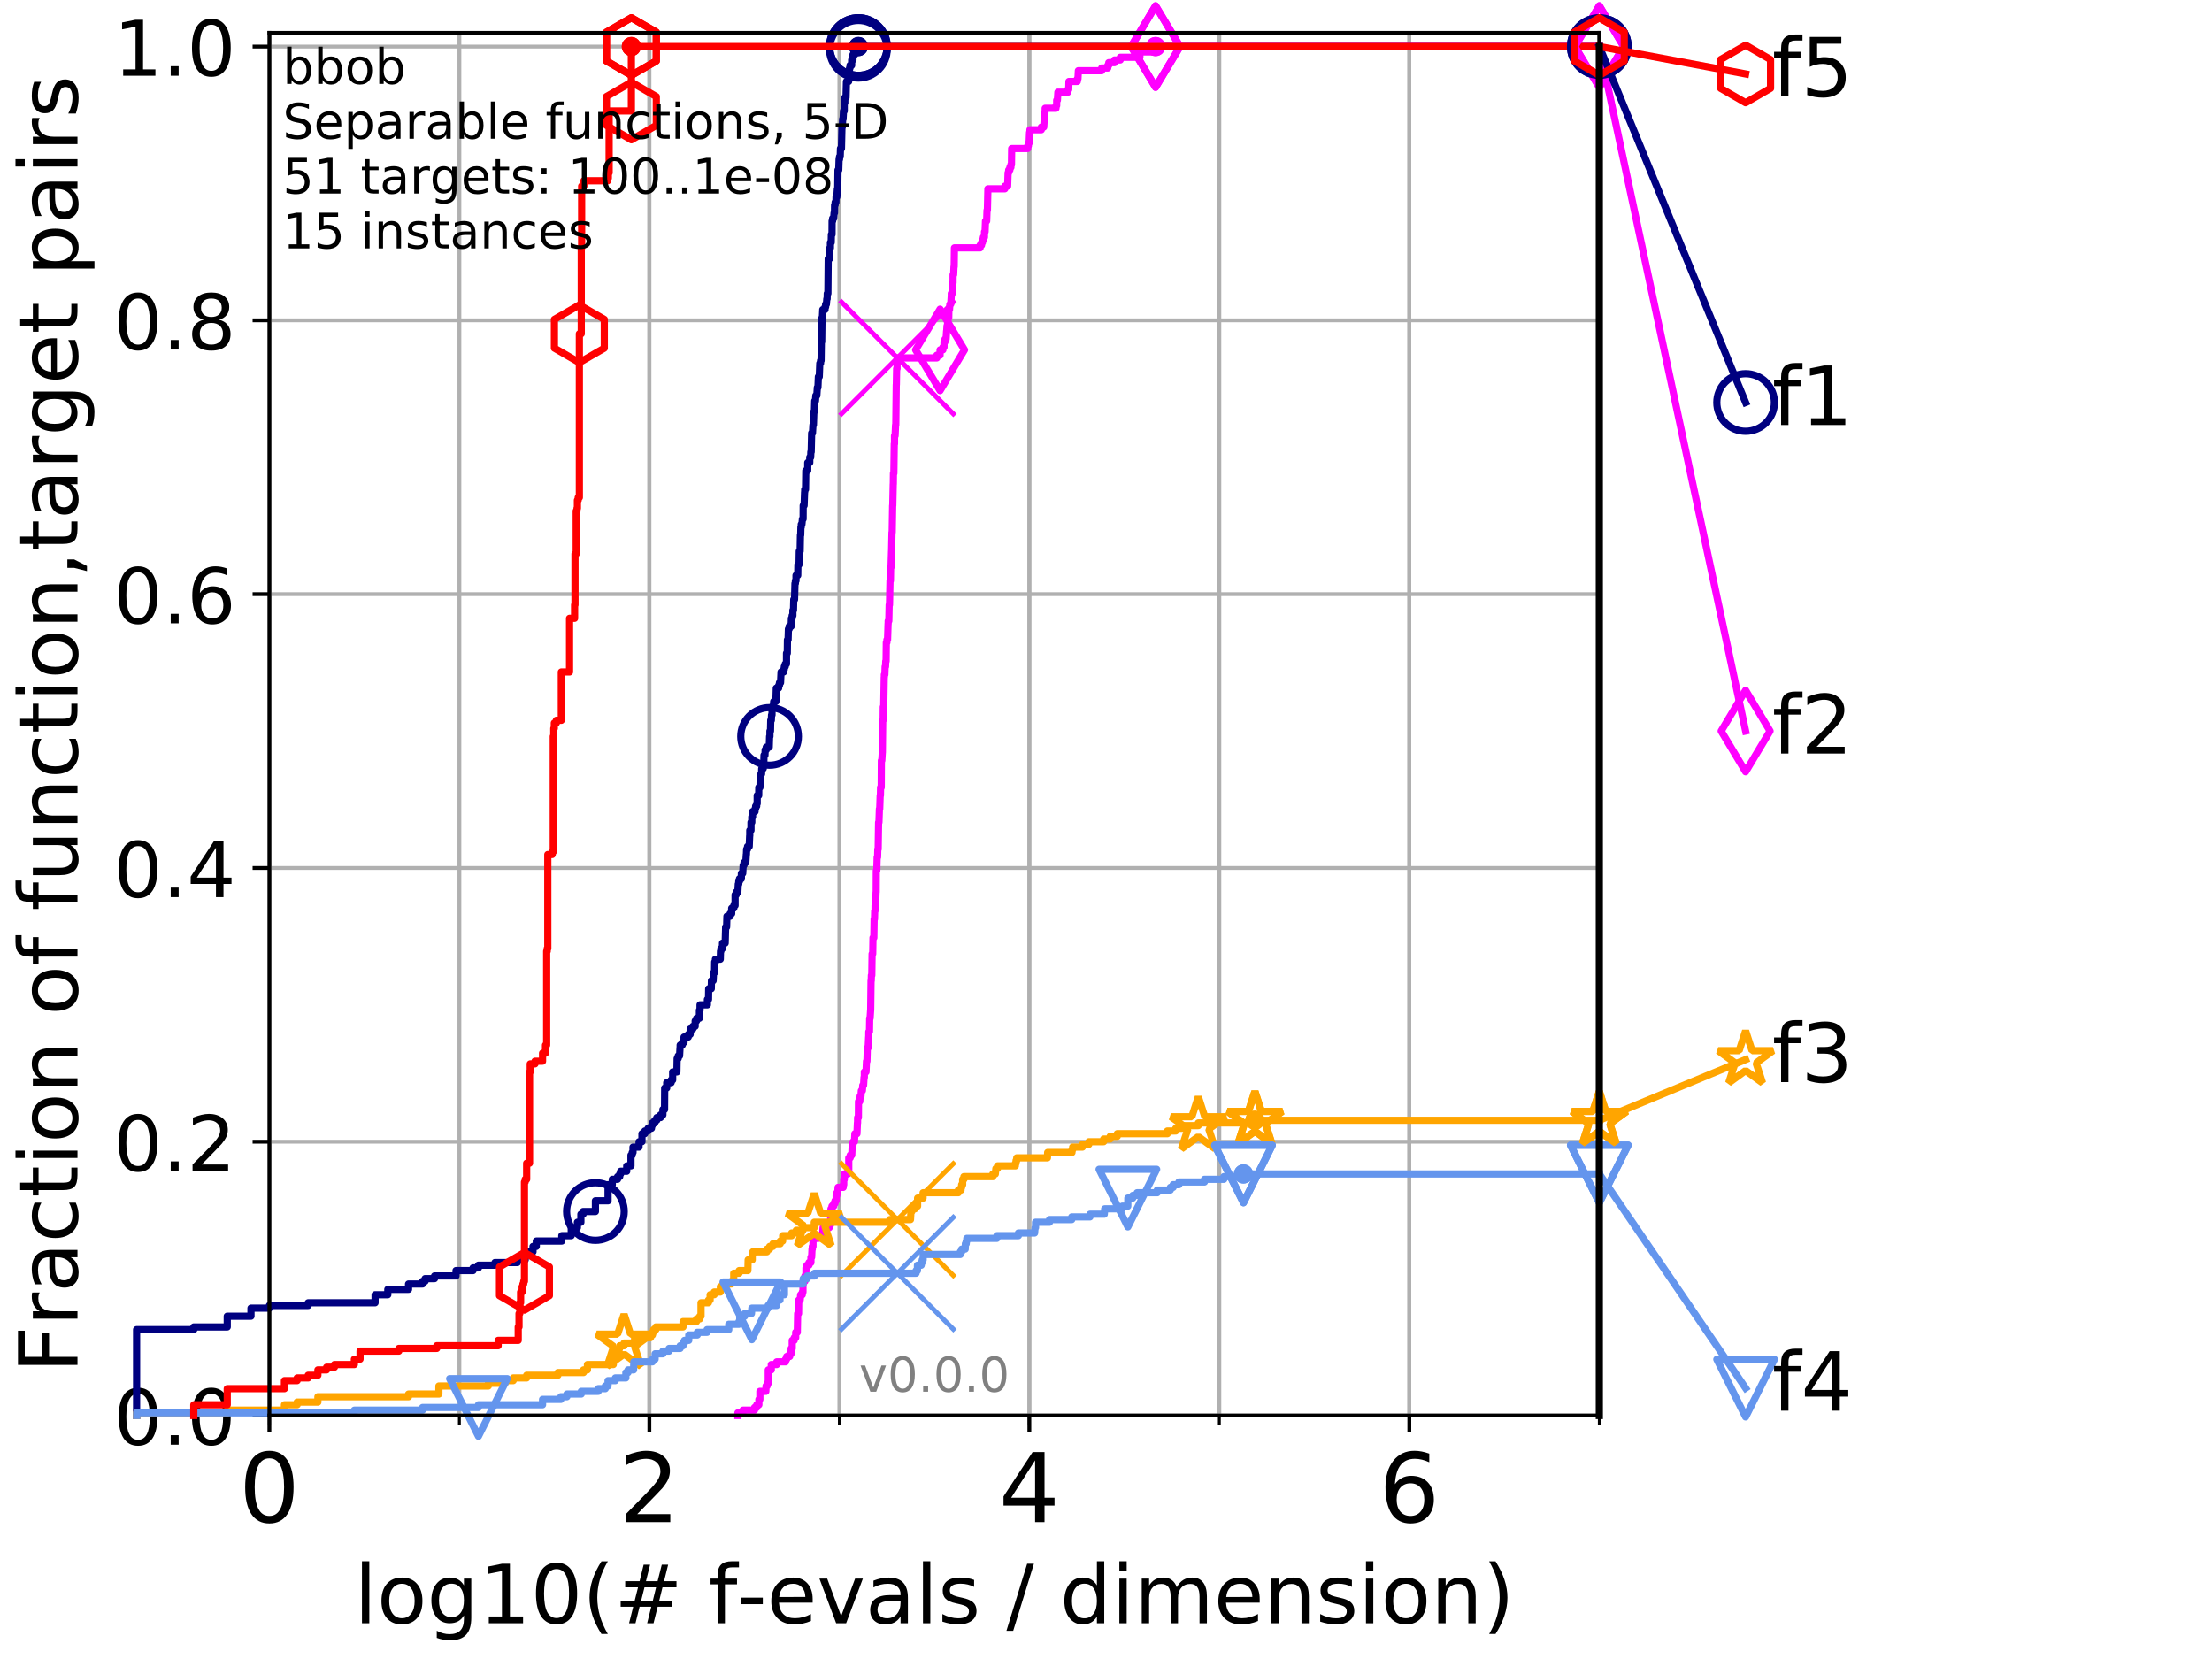 <?xml version="1.0" encoding="utf-8" standalone="no"?>
<!DOCTYPE svg PUBLIC "-//W3C//DTD SVG 1.1//EN"
  "http://www.w3.org/Graphics/SVG/1.1/DTD/svg11.dtd">
<!-- Created with matplotlib (http://matplotlib.org/) -->
<svg height="345.6pt" version="1.1" viewBox="0 0 460.8 345.6" width="460.8pt" xmlns="http://www.w3.org/2000/svg" xmlns:xlink="http://www.w3.org/1999/xlink">
 <defs>
  <style type="text/css">
*{stroke-linecap:butt;stroke-linejoin:round;}
  </style>
 </defs>
 <g id="figure_1">
  <g id="patch_1">
   <path d="M 0 345.6 
L 460.8 345.6 
L 460.8 0 
L 0 0 
z
" style="fill:#ffffff;"/>
  </g>
  <g id="axes_1">
   <g id="patch_2">
    <path d="M 56.12 294.88 
L 333.168 294.88 
L 333.168 6.845 
L 56.12 6.845 
z
" style="fill:#ffffff;"/>
   </g>
   <g id="matplotlib.axis_1">
    <g id="xtick_1">
     <g id="line2d_1">
      <path clip-path="url(#p36796c80fe)" d="M 56.12 294.88 
L 56.12 6.845 
" style="fill:none;stroke:#b0b0b0;stroke-linecap:square;stroke-width:0.8;"/>
     </g>
     <g id="line2d_2">
      <defs>
       <path d="M 0 0 
L 0 3.5 
" id="m1fa20a9b38" style="stroke:#000000;stroke-width:0.8;"/>
      </defs>
      <g>
       <use style="stroke:#000000;stroke-width:0.8;" x="56.12" xlink:href="#m1fa20a9b38" y="294.88"/>
      </g>
     </g>
     <g id="text_1">
      <!-- 0 -->
      <defs>
       <path d="M 31.781 66.406 
Q 24.172 66.406 20.328 58.906 
Q 16.5 51.422 16.5 36.375 
Q 16.5 21.391 20.328 13.891 
Q 24.172 6.391 31.781 6.391 
Q 39.453 6.391 43.281 13.891 
Q 47.125 21.391 47.125 36.375 
Q 47.125 51.422 43.281 58.906 
Q 39.453 66.406 31.781 66.406 
z
M 31.781 74.219 
Q 44.047 74.219 50.516 64.516 
Q 56.984 54.828 56.984 36.375 
Q 56.984 17.969 50.516 8.266 
Q 44.047 -1.422 31.781 -1.422 
Q 19.531 -1.422 13.062 8.266 
Q 6.594 17.969 6.594 36.375 
Q 6.594 54.828 13.062 64.516 
Q 19.531 74.219 31.781 74.219 
z
" id="DejaVuSans-30"/>
      </defs>
      <g transform="translate(49.758 317.077)scale(0.2 -0.2)">
       <use xlink:href="#DejaVuSans-30"/>
      </g>
     </g>
    </g>
    <g id="xtick_2">
     <g id="line2d_3">
      <path clip-path="url(#p36796c80fe)" d="M 135.277 294.88 
L 135.277 6.845 
" style="fill:none;stroke:#b0b0b0;stroke-linecap:square;stroke-width:0.8;"/>
     </g>
     <g id="line2d_4">
      <g>
       <use style="stroke:#000000;stroke-width:0.8;" x="135.277" xlink:href="#m1fa20a9b38" y="294.88"/>
      </g>
     </g>
     <g id="text_2">
      <!-- 2 -->
      <defs>
       <path d="M 19.188 8.297 
L 53.609 8.297 
L 53.609 0 
L 7.328 0 
L 7.328 8.297 
Q 12.938 14.109 22.625 23.891 
Q 32.328 33.688 34.812 36.531 
Q 39.547 41.844 41.422 45.531 
Q 43.312 49.219 43.312 52.781 
Q 43.312 58.594 39.234 62.25 
Q 35.156 65.922 28.609 65.922 
Q 23.969 65.922 18.812 64.312 
Q 13.672 62.703 7.812 59.422 
L 7.812 69.391 
Q 13.766 71.781 18.938 73 
Q 24.125 74.219 28.422 74.219 
Q 39.75 74.219 46.484 68.547 
Q 53.219 62.891 53.219 53.422 
Q 53.219 48.922 51.531 44.891 
Q 49.859 40.875 45.406 35.406 
Q 44.188 33.984 37.641 27.219 
Q 31.109 20.453 19.188 8.297 
z
" id="DejaVuSans-32"/>
      </defs>
      <g transform="translate(128.914 317.077)scale(0.2 -0.2)">
       <use xlink:href="#DejaVuSans-32"/>
      </g>
     </g>
    </g>
    <g id="xtick_3">
     <g id="line2d_5">
      <path clip-path="url(#p36796c80fe)" d="M 214.433 294.88 
L 214.433 6.845 
" style="fill:none;stroke:#b0b0b0;stroke-linecap:square;stroke-width:0.8;"/>
     </g>
     <g id="line2d_6">
      <g>
       <use style="stroke:#000000;stroke-width:0.8;" x="214.433" xlink:href="#m1fa20a9b38" y="294.88"/>
      </g>
     </g>
     <g id="text_3">
      <!-- 4 -->
      <defs>
       <path d="M 37.797 64.312 
L 12.891 25.391 
L 37.797 25.391 
z
M 35.203 72.906 
L 47.609 72.906 
L 47.609 25.391 
L 58.016 25.391 
L 58.016 17.188 
L 47.609 17.188 
L 47.609 0 
L 37.797 0 
L 37.797 17.188 
L 4.891 17.188 
L 4.891 26.703 
z
" id="DejaVuSans-34"/>
      </defs>
      <g transform="translate(208.071 317.077)scale(0.2 -0.2)">
       <use xlink:href="#DejaVuSans-34"/>
      </g>
     </g>
    </g>
    <g id="xtick_4">
     <g id="line2d_7">
      <path clip-path="url(#p36796c80fe)" d="M 293.59 294.88 
L 293.59 6.845 
" style="fill:none;stroke:#b0b0b0;stroke-linecap:square;stroke-width:0.8;"/>
     </g>
     <g id="line2d_8">
      <g>
       <use style="stroke:#000000;stroke-width:0.8;" x="293.59" xlink:href="#m1fa20a9b38" y="294.88"/>
      </g>
     </g>
     <g id="text_4">
      <!-- 6 -->
      <defs>
       <path d="M 33.016 40.375 
Q 26.375 40.375 22.484 35.828 
Q 18.609 31.297 18.609 23.391 
Q 18.609 15.531 22.484 10.953 
Q 26.375 6.391 33.016 6.391 
Q 39.656 6.391 43.531 10.953 
Q 47.406 15.531 47.406 23.391 
Q 47.406 31.297 43.531 35.828 
Q 39.656 40.375 33.016 40.375 
z
M 52.594 71.297 
L 52.594 62.312 
Q 48.875 64.062 45.094 64.984 
Q 41.312 65.922 37.594 65.922 
Q 27.828 65.922 22.672 59.328 
Q 17.531 52.734 16.797 39.406 
Q 19.672 43.656 24.016 45.922 
Q 28.375 48.188 33.594 48.188 
Q 44.578 48.188 50.953 41.516 
Q 57.328 34.859 57.328 23.391 
Q 57.328 12.156 50.688 5.359 
Q 44.047 -1.422 33.016 -1.422 
Q 20.359 -1.422 13.672 8.266 
Q 6.984 17.969 6.984 36.375 
Q 6.984 53.656 15.188 63.938 
Q 23.391 74.219 37.203 74.219 
Q 40.922 74.219 44.703 73.484 
Q 48.484 72.75 52.594 71.297 
z
" id="DejaVuSans-36"/>
      </defs>
      <g transform="translate(287.227 317.077)scale(0.2 -0.2)">
       <use xlink:href="#DejaVuSans-36"/>
      </g>
     </g>
    </g>
    <g id="xtick_5">
     <g id="line2d_9">
      <path clip-path="url(#p36796c80fe)" d="M 56.12 294.88 
L 56.12 6.845 
" style="fill:none;stroke:#b0b0b0;stroke-linecap:square;stroke-width:0.8;"/>
     </g>
     <g id="line2d_10">
      <defs>
       <path d="M 0 0 
L 0 2 
" id="m98e08519eb" style="stroke:#000000;stroke-width:0.6;"/>
      </defs>
      <g>
       <use style="stroke:#000000;stroke-width:0.6;" x="56.12" xlink:href="#m98e08519eb" y="294.88"/>
      </g>
     </g>
    </g>
    <g id="xtick_6">
     <g id="line2d_11">
      <path clip-path="url(#p36796c80fe)" d="M 95.698 294.88 
L 95.698 6.845 
" style="fill:none;stroke:#b0b0b0;stroke-linecap:square;stroke-width:0.8;"/>
     </g>
     <g id="line2d_12">
      <g>
       <use style="stroke:#000000;stroke-width:0.6;" x="95.698" xlink:href="#m98e08519eb" y="294.88"/>
      </g>
     </g>
    </g>
    <g id="xtick_7">
     <g id="line2d_13">
      <path clip-path="url(#p36796c80fe)" d="M 135.277 294.88 
L 135.277 6.845 
" style="fill:none;stroke:#b0b0b0;stroke-linecap:square;stroke-width:0.8;"/>
     </g>
     <g id="line2d_14">
      <g>
       <use style="stroke:#000000;stroke-width:0.6;" x="135.277" xlink:href="#m98e08519eb" y="294.88"/>
      </g>
     </g>
    </g>
    <g id="xtick_8">
     <g id="line2d_15">
      <path clip-path="url(#p36796c80fe)" d="M 174.855 294.88 
L 174.855 6.845 
" style="fill:none;stroke:#b0b0b0;stroke-linecap:square;stroke-width:0.8;"/>
     </g>
     <g id="line2d_16">
      <g>
       <use style="stroke:#000000;stroke-width:0.6;" x="174.855" xlink:href="#m98e08519eb" y="294.88"/>
      </g>
     </g>
    </g>
    <g id="xtick_9">
     <g id="line2d_17">
      <path clip-path="url(#p36796c80fe)" d="M 214.433 294.88 
L 214.433 6.845 
" style="fill:none;stroke:#b0b0b0;stroke-linecap:square;stroke-width:0.8;"/>
     </g>
     <g id="line2d_18">
      <g>
       <use style="stroke:#000000;stroke-width:0.6;" x="214.433" xlink:href="#m98e08519eb" y="294.88"/>
      </g>
     </g>
    </g>
    <g id="xtick_10">
     <g id="line2d_19">
      <path clip-path="url(#p36796c80fe)" d="M 254.011 294.88 
L 254.011 6.845 
" style="fill:none;stroke:#b0b0b0;stroke-linecap:square;stroke-width:0.8;"/>
     </g>
     <g id="line2d_20">
      <g>
       <use style="stroke:#000000;stroke-width:0.6;" x="254.011" xlink:href="#m98e08519eb" y="294.88"/>
      </g>
     </g>
    </g>
    <g id="xtick_11">
     <g id="line2d_21">
      <path clip-path="url(#p36796c80fe)" d="M 293.59 294.88 
L 293.59 6.845 
" style="fill:none;stroke:#b0b0b0;stroke-linecap:square;stroke-width:0.8;"/>
     </g>
     <g id="line2d_22">
      <g>
       <use style="stroke:#000000;stroke-width:0.6;" x="293.59" xlink:href="#m98e08519eb" y="294.88"/>
      </g>
     </g>
    </g>
    <g id="xtick_12">
     <g id="line2d_23">
      <path clip-path="url(#p36796c80fe)" d="M 333.168 294.88 
L 333.168 6.845 
" style="fill:none;stroke:#b0b0b0;stroke-linecap:square;stroke-width:0.8;"/>
     </g>
     <g id="line2d_24">
      <g>
       <use style="stroke:#000000;stroke-width:0.6;" x="333.168" xlink:href="#m98e08519eb" y="294.88"/>
      </g>
     </g>
    </g>
    <g id="text_5">
     <!-- log10(# f-evals / dimension) -->
     <defs>
      <path d="M 9.422 75.984 
L 18.406 75.984 
L 18.406 0 
L 9.422 0 
z
" id="DejaVuSans-6c"/>
      <path d="M 30.609 48.391 
Q 23.391 48.391 19.188 42.75 
Q 14.984 37.109 14.984 27.297 
Q 14.984 17.484 19.156 11.844 
Q 23.344 6.203 30.609 6.203 
Q 37.797 6.203 41.984 11.859 
Q 46.188 17.531 46.188 27.297 
Q 46.188 37.016 41.984 42.703 
Q 37.797 48.391 30.609 48.391 
z
M 30.609 56 
Q 42.328 56 49.016 48.375 
Q 55.719 40.766 55.719 27.297 
Q 55.719 13.875 49.016 6.219 
Q 42.328 -1.422 30.609 -1.422 
Q 18.844 -1.422 12.172 6.219 
Q 5.516 13.875 5.516 27.297 
Q 5.516 40.766 12.172 48.375 
Q 18.844 56 30.609 56 
z
" id="DejaVuSans-6f"/>
      <path d="M 45.406 27.984 
Q 45.406 37.75 41.375 43.109 
Q 37.359 48.484 30.078 48.484 
Q 22.859 48.484 18.828 43.109 
Q 14.797 37.75 14.797 27.984 
Q 14.797 18.266 18.828 12.891 
Q 22.859 7.516 30.078 7.516 
Q 37.359 7.516 41.375 12.891 
Q 45.406 18.266 45.406 27.984 
z
M 54.391 6.781 
Q 54.391 -7.172 48.188 -13.984 
Q 42 -20.797 29.203 -20.797 
Q 24.469 -20.797 20.266 -20.094 
Q 16.062 -19.391 12.109 -17.922 
L 12.109 -9.188 
Q 16.062 -11.328 19.922 -12.344 
Q 23.781 -13.375 27.781 -13.375 
Q 36.625 -13.375 41.016 -8.766 
Q 45.406 -4.156 45.406 5.172 
L 45.406 9.625 
Q 42.625 4.781 38.281 2.391 
Q 33.938 0 27.875 0 
Q 17.828 0 11.672 7.656 
Q 5.516 15.328 5.516 27.984 
Q 5.516 40.672 11.672 48.328 
Q 17.828 56 27.875 56 
Q 33.938 56 38.281 53.609 
Q 42.625 51.219 45.406 46.391 
L 45.406 54.688 
L 54.391 54.688 
z
" id="DejaVuSans-67"/>
      <path d="M 12.406 8.297 
L 28.516 8.297 
L 28.516 63.922 
L 10.984 60.406 
L 10.984 69.391 
L 28.422 72.906 
L 38.281 72.906 
L 38.281 8.297 
L 54.391 8.297 
L 54.391 0 
L 12.406 0 
z
" id="DejaVuSans-31"/>
      <path d="M 31 75.875 
Q 24.469 64.656 21.281 53.656 
Q 18.109 42.672 18.109 31.391 
Q 18.109 20.125 21.312 9.062 
Q 24.516 -2 31 -13.188 
L 23.188 -13.188 
Q 15.875 -1.703 12.234 9.375 
Q 8.594 20.453 8.594 31.391 
Q 8.594 42.281 12.203 53.312 
Q 15.828 64.359 23.188 75.875 
z
" id="DejaVuSans-28"/>
      <path d="M 51.125 44 
L 36.922 44 
L 32.812 27.688 
L 47.125 27.688 
z
M 43.797 71.781 
L 38.719 51.516 
L 52.984 51.516 
L 58.109 71.781 
L 65.922 71.781 
L 60.891 51.516 
L 76.125 51.516 
L 76.125 44 
L 58.984 44 
L 54.984 27.688 
L 70.516 27.688 
L 70.516 20.219 
L 53.078 20.219 
L 48 0 
L 40.188 0 
L 45.219 20.219 
L 30.906 20.219 
L 25.875 0 
L 18.016 0 
L 23.094 20.219 
L 7.719 20.219 
L 7.719 27.688 
L 24.906 27.688 
L 29 44 
L 13.281 44 
L 13.281 51.516 
L 30.906 51.516 
L 35.891 71.781 
z
" id="DejaVuSans-23"/>
      <path id="DejaVuSans-20"/>
      <path d="M 37.109 75.984 
L 37.109 68.5 
L 28.516 68.5 
Q 23.688 68.5 21.797 66.547 
Q 19.922 64.594 19.922 59.516 
L 19.922 54.688 
L 34.719 54.688 
L 34.719 47.703 
L 19.922 47.703 
L 19.922 0 
L 10.891 0 
L 10.891 47.703 
L 2.297 47.703 
L 2.297 54.688 
L 10.891 54.688 
L 10.891 58.5 
Q 10.891 67.625 15.141 71.797 
Q 19.391 75.984 28.609 75.984 
z
" id="DejaVuSans-66"/>
      <path d="M 4.891 31.391 
L 31.203 31.391 
L 31.203 23.391 
L 4.891 23.391 
z
" id="DejaVuSans-2d"/>
      <path d="M 56.203 29.594 
L 56.203 25.203 
L 14.891 25.203 
Q 15.484 15.922 20.484 11.062 
Q 25.484 6.203 34.422 6.203 
Q 39.594 6.203 44.453 7.469 
Q 49.312 8.734 54.109 11.281 
L 54.109 2.781 
Q 49.266 0.734 44.188 -0.344 
Q 39.109 -1.422 33.891 -1.422 
Q 20.797 -1.422 13.156 6.188 
Q 5.516 13.812 5.516 26.812 
Q 5.516 40.234 12.766 48.109 
Q 20.016 56 32.328 56 
Q 43.359 56 49.781 48.891 
Q 56.203 41.797 56.203 29.594 
z
M 47.219 32.234 
Q 47.125 39.594 43.094 43.984 
Q 39.062 48.391 32.422 48.391 
Q 24.906 48.391 20.391 44.141 
Q 15.875 39.891 15.188 32.172 
z
" id="DejaVuSans-65"/>
      <path d="M 2.984 54.688 
L 12.5 54.688 
L 29.594 8.797 
L 46.688 54.688 
L 56.203 54.688 
L 35.688 0 
L 23.484 0 
z
" id="DejaVuSans-76"/>
      <path d="M 34.281 27.484 
Q 23.391 27.484 19.188 25 
Q 14.984 22.516 14.984 16.5 
Q 14.984 11.719 18.141 8.906 
Q 21.297 6.109 26.703 6.109 
Q 34.188 6.109 38.703 11.406 
Q 43.219 16.703 43.219 25.484 
L 43.219 27.484 
z
M 52.203 31.203 
L 52.203 0 
L 43.219 0 
L 43.219 8.297 
Q 40.141 3.328 35.547 0.953 
Q 30.953 -1.422 24.312 -1.422 
Q 15.922 -1.422 10.953 3.297 
Q 6 8.016 6 15.922 
Q 6 25.141 12.172 29.828 
Q 18.359 34.516 30.609 34.516 
L 43.219 34.516 
L 43.219 35.406 
Q 43.219 41.609 39.141 45 
Q 35.062 48.391 27.688 48.391 
Q 23 48.391 18.547 47.266 
Q 14.109 46.141 10.016 43.891 
L 10.016 52.203 
Q 14.938 54.109 19.578 55.047 
Q 24.219 56 28.609 56 
Q 40.484 56 46.344 49.844 
Q 52.203 43.703 52.203 31.203 
z
" id="DejaVuSans-61"/>
      <path d="M 44.281 53.078 
L 44.281 44.578 
Q 40.484 46.531 36.375 47.5 
Q 32.281 48.484 27.875 48.484 
Q 21.188 48.484 17.844 46.438 
Q 14.5 44.391 14.5 40.281 
Q 14.5 37.156 16.891 35.375 
Q 19.281 33.594 26.516 31.984 
L 29.594 31.297 
Q 39.156 29.25 43.188 25.516 
Q 47.219 21.781 47.219 15.094 
Q 47.219 7.469 41.188 3.016 
Q 35.156 -1.422 24.609 -1.422 
Q 20.219 -1.422 15.453 -0.562 
Q 10.688 0.297 5.422 2 
L 5.422 11.281 
Q 10.406 8.688 15.234 7.391 
Q 20.062 6.109 24.812 6.109 
Q 31.156 6.109 34.562 8.281 
Q 37.984 10.453 37.984 14.406 
Q 37.984 18.062 35.516 20.016 
Q 33.062 21.969 24.703 23.781 
L 21.578 24.516 
Q 13.234 26.266 9.516 29.906 
Q 5.812 33.547 5.812 39.891 
Q 5.812 47.609 11.281 51.797 
Q 16.75 56 26.812 56 
Q 31.781 56 36.172 55.266 
Q 40.578 54.547 44.281 53.078 
z
" id="DejaVuSans-73"/>
      <path d="M 25.391 72.906 
L 33.688 72.906 
L 8.297 -9.281 
L 0 -9.281 
z
" id="DejaVuSans-2f"/>
      <path d="M 45.406 46.391 
L 45.406 75.984 
L 54.391 75.984 
L 54.391 0 
L 45.406 0 
L 45.406 8.203 
Q 42.578 3.328 38.25 0.953 
Q 33.938 -1.422 27.875 -1.422 
Q 17.969 -1.422 11.734 6.484 
Q 5.516 14.406 5.516 27.297 
Q 5.516 40.188 11.734 48.094 
Q 17.969 56 27.875 56 
Q 33.938 56 38.25 53.625 
Q 42.578 51.266 45.406 46.391 
z
M 14.797 27.297 
Q 14.797 17.391 18.875 11.75 
Q 22.953 6.109 30.078 6.109 
Q 37.203 6.109 41.297 11.75 
Q 45.406 17.391 45.406 27.297 
Q 45.406 37.203 41.297 42.844 
Q 37.203 48.484 30.078 48.484 
Q 22.953 48.484 18.875 42.844 
Q 14.797 37.203 14.797 27.297 
z
" id="DejaVuSans-64"/>
      <path d="M 9.422 54.688 
L 18.406 54.688 
L 18.406 0 
L 9.422 0 
z
M 9.422 75.984 
L 18.406 75.984 
L 18.406 64.594 
L 9.422 64.594 
z
" id="DejaVuSans-69"/>
      <path d="M 52 44.188 
Q 55.375 50.25 60.062 53.125 
Q 64.75 56 71.094 56 
Q 79.641 56 84.281 50.016 
Q 88.922 44.047 88.922 33.016 
L 88.922 0 
L 79.891 0 
L 79.891 32.719 
Q 79.891 40.578 77.094 44.375 
Q 74.312 48.188 68.609 48.188 
Q 61.625 48.188 57.562 43.547 
Q 53.516 38.922 53.516 30.906 
L 53.516 0 
L 44.484 0 
L 44.484 32.719 
Q 44.484 40.625 41.703 44.406 
Q 38.922 48.188 33.109 48.188 
Q 26.219 48.188 22.156 43.531 
Q 18.109 38.875 18.109 30.906 
L 18.109 0 
L 9.078 0 
L 9.078 54.688 
L 18.109 54.688 
L 18.109 46.188 
Q 21.188 51.219 25.484 53.609 
Q 29.781 56 35.688 56 
Q 41.656 56 45.828 52.969 
Q 50 49.953 52 44.188 
z
" id="DejaVuSans-6d"/>
      <path d="M 54.891 33.016 
L 54.891 0 
L 45.906 0 
L 45.906 32.719 
Q 45.906 40.484 42.875 44.328 
Q 39.844 48.188 33.797 48.188 
Q 26.516 48.188 22.312 43.547 
Q 18.109 38.922 18.109 30.906 
L 18.109 0 
L 9.078 0 
L 9.078 54.688 
L 18.109 54.688 
L 18.109 46.188 
Q 21.344 51.125 25.703 53.562 
Q 30.078 56 35.797 56 
Q 45.219 56 50.047 50.172 
Q 54.891 44.344 54.891 33.016 
z
" id="DejaVuSans-6e"/>
      <path d="M 8.016 75.875 
L 15.828 75.875 
Q 23.141 64.359 26.781 53.312 
Q 30.422 42.281 30.422 31.391 
Q 30.422 20.453 26.781 9.375 
Q 23.141 -1.703 15.828 -13.188 
L 8.016 -13.188 
Q 14.5 -2 17.703 9.062 
Q 20.906 20.125 20.906 31.391 
Q 20.906 42.672 17.703 53.656 
Q 14.5 64.656 8.016 75.875 
z
" id="DejaVuSans-29"/>
     </defs>
     <g transform="translate(73.803 338.154)scale(0.17 -0.17)">
      <use xlink:href="#DejaVuSans-6c"/>
      <use x="27.783" xlink:href="#DejaVuSans-6f"/>
      <use x="88.965" xlink:href="#DejaVuSans-67"/>
      <use x="152.441" xlink:href="#DejaVuSans-31"/>
      <use x="216.064" xlink:href="#DejaVuSans-30"/>
      <use x="279.688" xlink:href="#DejaVuSans-28"/>
      <use x="318.701" xlink:href="#DejaVuSans-23"/>
      <use x="402.49" xlink:href="#DejaVuSans-20"/>
      <use x="434.277" xlink:href="#DejaVuSans-66"/>
      <use x="469.404" xlink:href="#DejaVuSans-2d"/>
      <use x="505.488" xlink:href="#DejaVuSans-65"/>
      <use x="567.012" xlink:href="#DejaVuSans-76"/>
      <use x="626.191" xlink:href="#DejaVuSans-61"/>
      <use x="687.471" xlink:href="#DejaVuSans-6c"/>
      <use x="715.254" xlink:href="#DejaVuSans-73"/>
      <use x="767.354" xlink:href="#DejaVuSans-20"/>
      <use x="799.141" xlink:href="#DejaVuSans-2f"/>
      <use x="832.832" xlink:href="#DejaVuSans-20"/>
      <use x="864.619" xlink:href="#DejaVuSans-64"/>
      <use x="928.096" xlink:href="#DejaVuSans-69"/>
      <use x="955.879" xlink:href="#DejaVuSans-6d"/>
      <use x="1053.291" xlink:href="#DejaVuSans-65"/>
      <use x="1114.814" xlink:href="#DejaVuSans-6e"/>
      <use x="1178.193" xlink:href="#DejaVuSans-73"/>
      <use x="1230.293" xlink:href="#DejaVuSans-69"/>
      <use x="1258.076" xlink:href="#DejaVuSans-6f"/>
      <use x="1319.258" xlink:href="#DejaVuSans-6e"/>
      <use x="1382.637" xlink:href="#DejaVuSans-29"/>
     </g>
    </g>
   </g>
   <g id="matplotlib.axis_2">
    <g id="ytick_1">
     <g id="line2d_25">
      <path clip-path="url(#p36796c80fe)" d="M 56.12 294.88 
L 333.168 294.88 
" style="fill:none;stroke:#b0b0b0;stroke-linecap:square;stroke-width:0.8;"/>
     </g>
     <g id="line2d_26">
      <defs>
       <path d="M 0 0 
L -3.5 0 
" id="m39d49c6c1e" style="stroke:#000000;stroke-width:0.8;"/>
      </defs>
      <g>
       <use style="stroke:#000000;stroke-width:0.8;" x="56.12" xlink:href="#m39d49c6c1e" y="294.88"/>
      </g>
     </g>
     <g id="text_6">
      <!-- 0.0 -->
      <defs>
       <path d="M 10.688 12.406 
L 21 12.406 
L 21 0 
L 10.688 0 
z
" id="DejaVuSans-2e"/>
      </defs>
      <g transform="translate(23.675 300.959)scale(0.16 -0.16)">
       <use xlink:href="#DejaVuSans-30"/>
       <use x="63.623" xlink:href="#DejaVuSans-2e"/>
       <use x="95.41" xlink:href="#DejaVuSans-30"/>
      </g>
     </g>
    </g>
    <g id="ytick_2">
     <g id="line2d_27">
      <path clip-path="url(#p36796c80fe)" d="M 56.12 237.843 
L 333.168 237.843 
" style="fill:none;stroke:#b0b0b0;stroke-linecap:square;stroke-width:0.8;"/>
     </g>
     <g id="line2d_28">
      <g>
       <use style="stroke:#000000;stroke-width:0.8;" x="56.12" xlink:href="#m39d49c6c1e" y="237.843"/>
      </g>
     </g>
     <g id="text_7">
      <!-- 0.2 -->
      <g transform="translate(23.675 243.922)scale(0.16 -0.16)">
       <use xlink:href="#DejaVuSans-30"/>
       <use x="63.623" xlink:href="#DejaVuSans-2e"/>
       <use x="95.41" xlink:href="#DejaVuSans-32"/>
      </g>
     </g>
    </g>
    <g id="ytick_3">
     <g id="line2d_29">
      <path clip-path="url(#p36796c80fe)" d="M 56.12 180.807 
L 333.168 180.807 
" style="fill:none;stroke:#b0b0b0;stroke-linecap:square;stroke-width:0.8;"/>
     </g>
     <g id="line2d_30">
      <g>
       <use style="stroke:#000000;stroke-width:0.8;" x="56.12" xlink:href="#m39d49c6c1e" y="180.807"/>
      </g>
     </g>
     <g id="text_8">
      <!-- 0.4 -->
      <g transform="translate(23.675 186.886)scale(0.16 -0.16)">
       <use xlink:href="#DejaVuSans-30"/>
       <use x="63.623" xlink:href="#DejaVuSans-2e"/>
       <use x="95.41" xlink:href="#DejaVuSans-34"/>
      </g>
     </g>
    </g>
    <g id="ytick_4">
     <g id="line2d_31">
      <path clip-path="url(#p36796c80fe)" d="M 56.12 123.77 
L 333.168 123.77 
" style="fill:none;stroke:#b0b0b0;stroke-linecap:square;stroke-width:0.8;"/>
     </g>
     <g id="line2d_32">
      <g>
       <use style="stroke:#000000;stroke-width:0.8;" x="56.12" xlink:href="#m39d49c6c1e" y="123.77"/>
      </g>
     </g>
     <g id="text_9">
      <!-- 0.6 -->
      <g transform="translate(23.675 129.849)scale(0.16 -0.16)">
       <use xlink:href="#DejaVuSans-30"/>
       <use x="63.623" xlink:href="#DejaVuSans-2e"/>
       <use x="95.41" xlink:href="#DejaVuSans-36"/>
      </g>
     </g>
    </g>
    <g id="ytick_5">
     <g id="line2d_33">
      <path clip-path="url(#p36796c80fe)" d="M 56.12 66.734 
L 333.168 66.734 
" style="fill:none;stroke:#b0b0b0;stroke-linecap:square;stroke-width:0.8;"/>
     </g>
     <g id="line2d_34">
      <g>
       <use style="stroke:#000000;stroke-width:0.8;" x="56.12" xlink:href="#m39d49c6c1e" y="66.734"/>
      </g>
     </g>
     <g id="text_10">
      <!-- 0.8 -->
      <defs>
       <path d="M 31.781 34.625 
Q 24.75 34.625 20.719 30.859 
Q 16.703 27.094 16.703 20.516 
Q 16.703 13.922 20.719 10.156 
Q 24.75 6.391 31.781 6.391 
Q 38.812 6.391 42.859 10.172 
Q 46.922 13.969 46.922 20.516 
Q 46.922 27.094 42.891 30.859 
Q 38.875 34.625 31.781 34.625 
z
M 21.922 38.812 
Q 15.578 40.375 12.031 44.719 
Q 8.5 49.078 8.5 55.328 
Q 8.5 64.062 14.719 69.141 
Q 20.953 74.219 31.781 74.219 
Q 42.672 74.219 48.875 69.141 
Q 55.078 64.062 55.078 55.328 
Q 55.078 49.078 51.531 44.719 
Q 48 40.375 41.703 38.812 
Q 48.828 37.156 52.797 32.312 
Q 56.781 27.484 56.781 20.516 
Q 56.781 9.906 50.312 4.234 
Q 43.844 -1.422 31.781 -1.422 
Q 19.734 -1.422 13.25 4.234 
Q 6.781 9.906 6.781 20.516 
Q 6.781 27.484 10.781 32.312 
Q 14.797 37.156 21.922 38.812 
z
M 18.312 54.391 
Q 18.312 48.734 21.844 45.562 
Q 25.391 42.391 31.781 42.391 
Q 38.141 42.391 41.719 45.562 
Q 45.312 48.734 45.312 54.391 
Q 45.312 60.062 41.719 63.234 
Q 38.141 66.406 31.781 66.406 
Q 25.391 66.406 21.844 63.234 
Q 18.312 60.062 18.312 54.391 
z
" id="DejaVuSans-38"/>
      </defs>
      <g transform="translate(23.675 72.812)scale(0.16 -0.16)">
       <use xlink:href="#DejaVuSans-30"/>
       <use x="63.623" xlink:href="#DejaVuSans-2e"/>
       <use x="95.41" xlink:href="#DejaVuSans-38"/>
      </g>
     </g>
    </g>
    <g id="ytick_6">
     <g id="line2d_35">
      <path clip-path="url(#p36796c80fe)" d="M 56.12 9.697 
L 333.168 9.697 
" style="fill:none;stroke:#b0b0b0;stroke-linecap:square;stroke-width:0.8;"/>
     </g>
     <g id="line2d_36">
      <g>
       <use style="stroke:#000000;stroke-width:0.8;" x="56.12" xlink:href="#m39d49c6c1e" y="9.697"/>
      </g>
     </g>
     <g id="text_11">
      <!-- 1.0 -->
      <g transform="translate(23.675 15.776)scale(0.16 -0.16)">
       <use xlink:href="#DejaVuSans-31"/>
       <use x="63.623" xlink:href="#DejaVuSans-2e"/>
       <use x="95.41" xlink:href="#DejaVuSans-30"/>
      </g>
     </g>
    </g>
    <g id="text_12">
     <!-- Fraction of function,target pairs -->
     <defs>
      <path d="M 9.812 72.906 
L 51.703 72.906 
L 51.703 64.594 
L 19.672 64.594 
L 19.672 43.109 
L 48.578 43.109 
L 48.578 34.812 
L 19.672 34.812 
L 19.672 0 
L 9.812 0 
z
" id="DejaVuSans-46"/>
      <path d="M 41.109 46.297 
Q 39.594 47.172 37.812 47.578 
Q 36.031 48 33.891 48 
Q 26.266 48 22.188 43.047 
Q 18.109 38.094 18.109 28.812 
L 18.109 0 
L 9.078 0 
L 9.078 54.688 
L 18.109 54.688 
L 18.109 46.188 
Q 20.953 51.172 25.484 53.578 
Q 30.031 56 36.531 56 
Q 37.453 56 38.578 55.875 
Q 39.703 55.766 41.062 55.516 
z
" id="DejaVuSans-72"/>
      <path d="M 48.781 52.594 
L 48.781 44.188 
Q 44.969 46.297 41.141 47.344 
Q 37.312 48.391 33.406 48.391 
Q 24.656 48.391 19.812 42.844 
Q 14.984 37.312 14.984 27.297 
Q 14.984 17.281 19.812 11.734 
Q 24.656 6.203 33.406 6.203 
Q 37.312 6.203 41.141 7.25 
Q 44.969 8.297 48.781 10.406 
L 48.781 2.094 
Q 45.016 0.344 40.984 -0.531 
Q 36.969 -1.422 32.422 -1.422 
Q 20.062 -1.422 12.781 6.344 
Q 5.516 14.109 5.516 27.297 
Q 5.516 40.672 12.859 48.328 
Q 20.219 56 33.016 56 
Q 37.156 56 41.109 55.141 
Q 45.062 54.297 48.781 52.594 
z
" id="DejaVuSans-63"/>
      <path d="M 18.312 70.219 
L 18.312 54.688 
L 36.812 54.688 
L 36.812 47.703 
L 18.312 47.703 
L 18.312 18.016 
Q 18.312 11.328 20.141 9.422 
Q 21.969 7.516 27.594 7.516 
L 36.812 7.516 
L 36.812 0 
L 27.594 0 
Q 17.188 0 13.234 3.875 
Q 9.281 7.766 9.281 18.016 
L 9.281 47.703 
L 2.688 47.703 
L 2.688 54.688 
L 9.281 54.688 
L 9.281 70.219 
z
" id="DejaVuSans-74"/>
      <path d="M 8.5 21.578 
L 8.5 54.688 
L 17.484 54.688 
L 17.484 21.922 
Q 17.484 14.156 20.5 10.266 
Q 23.531 6.391 29.594 6.391 
Q 36.859 6.391 41.078 11.031 
Q 45.312 15.672 45.312 23.688 
L 45.312 54.688 
L 54.297 54.688 
L 54.297 0 
L 45.312 0 
L 45.312 8.406 
Q 42.047 3.422 37.719 1 
Q 33.406 -1.422 27.688 -1.422 
Q 18.266 -1.422 13.375 4.438 
Q 8.5 10.297 8.5 21.578 
z
M 31.109 56 
z
" id="DejaVuSans-75"/>
      <path d="M 11.719 12.406 
L 22.016 12.406 
L 22.016 4 
L 14.016 -11.625 
L 7.719 -11.625 
L 11.719 4 
z
" id="DejaVuSans-2c"/>
      <path d="M 18.109 8.203 
L 18.109 -20.797 
L 9.078 -20.797 
L 9.078 54.688 
L 18.109 54.688 
L 18.109 46.391 
Q 20.953 51.266 25.266 53.625 
Q 29.594 56 35.594 56 
Q 45.562 56 51.781 48.094 
Q 58.016 40.188 58.016 27.297 
Q 58.016 14.406 51.781 6.484 
Q 45.562 -1.422 35.594 -1.422 
Q 29.594 -1.422 25.266 0.953 
Q 20.953 3.328 18.109 8.203 
z
M 48.688 27.297 
Q 48.688 37.203 44.609 42.844 
Q 40.531 48.484 33.406 48.484 
Q 26.266 48.484 22.188 42.844 
Q 18.109 37.203 18.109 27.297 
Q 18.109 17.391 22.188 11.75 
Q 26.266 6.109 33.406 6.109 
Q 40.531 6.109 44.609 11.75 
Q 48.688 17.391 48.688 27.297 
z
" id="DejaVuSans-70"/>
     </defs>
     <g transform="translate(16.14 286.002)rotate(-90)scale(0.17 -0.17)">
      <use xlink:href="#DejaVuSans-46"/>
      <use x="57.41" xlink:href="#DejaVuSans-72"/>
      <use x="98.523" xlink:href="#DejaVuSans-61"/>
      <use x="159.803" xlink:href="#DejaVuSans-63"/>
      <use x="214.783" xlink:href="#DejaVuSans-74"/>
      <use x="253.992" xlink:href="#DejaVuSans-69"/>
      <use x="281.775" xlink:href="#DejaVuSans-6f"/>
      <use x="342.957" xlink:href="#DejaVuSans-6e"/>
      <use x="406.336" xlink:href="#DejaVuSans-20"/>
      <use x="438.123" xlink:href="#DejaVuSans-6f"/>
      <use x="499.305" xlink:href="#DejaVuSans-66"/>
      <use x="534.51" xlink:href="#DejaVuSans-20"/>
      <use x="566.297" xlink:href="#DejaVuSans-66"/>
      <use x="601.502" xlink:href="#DejaVuSans-75"/>
      <use x="664.881" xlink:href="#DejaVuSans-6e"/>
      <use x="728.26" xlink:href="#DejaVuSans-63"/>
      <use x="783.24" xlink:href="#DejaVuSans-74"/>
      <use x="822.449" xlink:href="#DejaVuSans-69"/>
      <use x="850.232" xlink:href="#DejaVuSans-6f"/>
      <use x="911.414" xlink:href="#DejaVuSans-6e"/>
      <use x="974.793" xlink:href="#DejaVuSans-2c"/>
      <use x="1006.58" xlink:href="#DejaVuSans-74"/>
      <use x="1045.789" xlink:href="#DejaVuSans-61"/>
      <use x="1107.068" xlink:href="#DejaVuSans-72"/>
      <use x="1148.166" xlink:href="#DejaVuSans-67"/>
      <use x="1211.643" xlink:href="#DejaVuSans-65"/>
      <use x="1273.166" xlink:href="#DejaVuSans-74"/>
      <use x="1312.375" xlink:href="#DejaVuSans-20"/>
      <use x="1344.162" xlink:href="#DejaVuSans-70"/>
      <use x="1407.639" xlink:href="#DejaVuSans-61"/>
      <use x="1468.918" xlink:href="#DejaVuSans-69"/>
      <use x="1496.701" xlink:href="#DejaVuSans-72"/>
      <use x="1537.814" xlink:href="#DejaVuSans-73"/>
     </g>
    </g>
   </g>
   <g id="line2d_37">
    <defs>
     <path d="M 0 1.5 
C 0.398 1.5 0.779 1.342 1.061 1.061 
C 1.342 0.779 1.5 0.398 1.5 0 
C 1.5 -0.398 1.342 -0.779 1.061 -1.061 
C 0.779 -1.342 0.398 -1.5 0 -1.5 
C -0.398 -1.5 -0.779 -1.342 -1.061 -1.061 
C -1.342 -0.779 -1.5 -0.398 -1.5 0 
C -1.5 0.398 -1.342 0.779 -1.061 1.061 
C -0.779 1.342 -0.398 1.5 0 1.5 
z
" id="m9ad418ce8f" style="stroke:#000080;"/>
    </defs>
    <g>
     <use style="fill:#000080;stroke:#000080;" x="178.816" xlink:href="#m9ad418ce8f" y="9.697"/>
     <use style="fill:#000080;stroke:#000080;" x="178.816" xlink:href="#m9ad418ce8f" y="9.697"/>
    </g>
   </g>
   <g id="line2d_38">
    <path d="M 28.456 294.88 
L 28.456 276.986 
L 40.37 276.986 
L 40.37 276.427 
L 47.34 276.427 
L 47.34 274.19 
L 52.284 274.19 
L 52.284 272.513 
L 56.12 272.513 
L 56.12 271.954 
L 64.199 271.954 
L 64.199 271.394 
L 78.137 271.394 
L 78.137 269.717 
L 80.787 269.717 
L 80.787 268.598 
L 85.107 268.598 
L 85.107 267.48 
L 88.027 267.48 
L 88.027 266.921 
L 88.556 266.921 
L 88.556 266.362 
L 90.523 266.362 
L 90.523 265.803 
L 94.997 265.803 
L 94.997 264.684 
L 98.543 264.684 
L 98.543 264.125 
L 99.671 264.125 
L 99.671 263.566 
L 103.12 263.566 
L 103.12 263.007 
L 107.784 263.007 
L 107.784 262.447 
L 109.406 262.447 
L 109.406 260.77 
L 111.031 260.77 
L 111.031 259.652 
L 111.721 259.652 
L 111.721 258.533 
L 117.034 258.533 
L 117.034 257.415 
L 119.003 257.415 
L 119.003 255.737 
L 120.283 255.737 
L 120.283 254.619 
L 121.008 254.619 
L 121.008 252.941 
L 121.475 252.941 
L 121.475 252.382 
L 124.036 252.382 
L 124.036 250.145 
L 126.667 250.145 
L 126.667 246.79 
L 127.552 246.79 
L 127.552 245.672 
L 128.648 245.672 
L 128.648 245.113 
L 129.097 245.113 
L 129.097 244.554 
L 129.293 244.554 
L 129.293 243.994 
L 130.559 243.994 
L 130.559 242.876 
L 131.441 242.876 
L 131.441 240.639 
L 131.697 240.639 
L 131.697 240.08 
L 131.865 240.08 
L 131.865 238.962 
L 133.118 238.962 
L 133.118 237.843 
L 133.731 237.843 
L 133.731 236.166 
L 134.322 236.166 
L 134.322 235.607 
L 134.999 235.607 
L 134.999 235.048 
L 135.718 235.048 
L 135.718 234.488 
L 135.884 234.488 
L 135.884 233.929 
L 136.407 233.929 
L 136.407 233.37 
L 136.821 233.37 
L 136.821 232.811 
L 137.589 232.811 
L 137.589 232.252 
L 138.092 232.252 
L 138.092 231.133 
L 138.439 231.133 
L 138.468 226.66 
L 138.891 226.66 
L 138.891 225.541 
L 139.813 225.541 
L 139.813 224.982 
L 140.127 224.982 
L 140.127 223.305 
L 141.011 223.305 
L 141.06 220.509 
L 141.28 220.509 
L 141.28 219.95 
L 141.568 219.95 
L 141.663 218.272 
L 141.687 218.272 
L 141.687 217.713 
L 142.131 217.713 
L 142.131 217.154 
L 142.496 217.154 
L 142.496 216.035 
L 143.377 216.035 
L 143.377 215.476 
L 143.78 215.476 
L 143.78 214.358 
L 144.337 214.358 
L 144.337 213.799 
L 144.817 213.799 
L 144.817 212.68 
L 145.11 212.68 
L 145.11 212.121 
L 145.701 212.121 
L 145.701 210.443 
L 145.832 210.443 
L 145.832 209.325 
L 147.362 209.325 
L 147.362 208.207 
L 147.598 208.207 
L 147.632 205.97 
L 148.176 205.97 
L 148.209 204.292 
L 148.561 204.292 
L 148.641 202.615 
L 148.86 202.615 
L 148.891 200.378 
L 149.031 200.378 
L 149.031 199.819 
L 150.05 199.819 
L 150.094 198.141 
L 150.181 198.141 
L 150.181 197.582 
L 150.51 197.582 
L 150.51 196.464 
L 151.068 196.464 
L 151.163 193.109 
L 151.367 193.109 
L 151.434 190.872 
L 152.093 190.872 
L 152.093 190.313 
L 152.425 190.313 
L 152.425 189.195 
L 152.863 189.195 
L 152.863 188.635 
L 153.133 188.635 
L 153.133 186.399 
L 153.375 186.399 
L 153.375 185.839 
L 153.707 185.839 
L 153.801 184.162 
L 153.895 184.162 
L 153.895 183.603 
L 154.045 183.603 
L 154.045 183.044 
L 154.444 183.044 
L 154.444 181.925 
L 154.724 181.925 
L 154.812 180.248 
L 154.988 180.248 
L 154.988 179.688 
L 155.366 179.688 
L 155.472 178.011 
L 155.494 178.011 
L 155.536 176.893 
L 155.725 176.893 
L 155.725 176.333 
L 156.077 176.333 
L 156.169 174.097 
L 156.19 174.097 
L 156.19 172.978 
L 156.443 172.978 
L 156.443 171.301 
L 156.612 171.301 
L 156.612 170.182 
L 156.771 170.182 
L 156.771 169.064 
L 157.285 169.064 
L 157.285 168.505 
L 157.408 168.505 
L 157.408 167.946 
L 157.625 167.946 
L 157.625 167.386 
L 157.737 167.386 
L 157.737 165.709 
L 158.051 165.709 
L 158.069 164.031 
L 158.314 164.031 
L 158.368 161.795 
L 158.502 161.795 
L 158.502 161.235 
L 158.652 161.235 
L 158.679 160.117 
L 158.993 160.117 
L 159.088 158.999 
L 159.114 158.999 
L 159.157 157.321 
L 159.353 157.321 
L 159.395 156.203 
L 159.621 156.203 
L 159.621 155.644 
L 160.244 155.644 
L 160.316 153.407 
L 160.388 153.407 
L 160.388 152.289 
L 160.507 152.289 
L 160.555 150.052 
L 160.681 150.052 
L 160.728 148.933 
L 160.821 148.933 
L 160.837 147.256 
L 161.076 147.256 
L 161.175 146.138 
L 161.634 146.138 
L 161.715 143.342 
L 162.21 143.342 
L 162.21 142.782 
L 162.374 142.782 
L 162.374 142.223 
L 162.6 142.223 
L 162.705 139.987 
L 163.261 139.987 
L 163.261 139.427 
L 163.382 139.427 
L 163.382 138.868 
L 163.582 138.868 
L 163.582 138.309 
L 163.838 138.309 
L 163.845 136.072 
L 164.007 136.072 
L 164.039 133.276 
L 164.174 133.276 
L 164.238 131.04 
L 164.397 131.04 
L 164.397 130.48 
L 164.815 130.48 
L 164.87 128.803 
L 165.017 128.803 
L 165.017 128.244 
L 165.169 128.244 
L 165.169 127.125 
L 165.295 127.125 
L 165.349 124.889 
L 165.515 124.889 
L 165.604 121.534 
L 165.692 121.534 
L 165.692 120.974 
L 165.82 120.974 
L 165.82 119.856 
L 166.183 119.856 
L 166.217 117.619 
L 166.454 117.619 
L 166.499 114.823 
L 166.682 114.823 
L 166.743 111.468 
L 166.798 111.468 
L 166.842 109.791 
L 166.913 109.791 
L 166.913 109.231 
L 167.054 109.231 
L 167.157 108.113 
L 167.302 108.113 
L 167.318 105.317 
L 167.508 105.317 
L 167.608 102.521 
L 167.634 102.521 
L 167.634 101.962 
L 167.806 101.962 
L 167.863 98.048 
L 168.261 98.048 
L 168.266 96.37 
L 168.685 96.37 
L 168.69 95.252 
L 168.876 95.252 
L 168.915 94.134 
L 168.987 94.134 
L 169.079 90.219 
L 169.251 90.219 
L 169.346 88.542 
L 169.445 88.542 
L 169.539 85.746 
L 169.661 85.746 
L 169.726 83.509 
L 169.878 83.509 
L 169.951 82.391 
L 170.16 82.391 
L 170.268 80.713 
L 170.389 80.713 
L 170.482 78.476 
L 170.668 78.476 
L 170.777 75.681 
L 170.933 75.681 
L 170.933 75.121 
L 171.045 75.121 
L 171.101 71.207 
L 171.173 71.207 
L 171.233 66.174 
L 171.318 66.174 
L 171.398 64.497 
L 171.87 64.497 
L 171.87 63.938 
L 171.992 63.938 
L 171.992 63.379 
L 172.154 63.379 
L 172.242 62.26 
L 172.31 62.26 
L 172.334 61.142 
L 172.465 61.142 
L 172.532 53.872 
L 172.86 53.872 
L 172.863 51.636 
L 172.99 51.636 
L 172.99 50.517 
L 173.158 50.517 
L 173.188 48.84 
L 173.328 48.84 
L 173.343 46.044 
L 173.452 46.044 
L 173.452 45.485 
L 173.667 45.485 
L 173.755 44.366 
L 173.839 44.366 
L 173.861 42.689 
L 173.977 42.689 
L 173.977 42.13 
L 174.139 42.13 
L 174.164 41.011 
L 174.331 41.011 
L 174.441 39.334 
L 174.522 39.334 
L 174.571 35.419 
L 174.727 35.419 
L 174.796 33.183 
L 174.889 33.183 
L 174.889 32.624 
L 175.033 32.624 
L 175.084 30.946 
L 175.289 30.946 
L 175.393 26.473 
L 175.469 26.473 
L 175.542 24.795 
L 175.628 24.795 
L 175.716 23.117 
L 175.869 23.117 
L 175.869 21.44 
L 175.989 21.44 
L 175.989 20.322 
L 176.244 20.322 
L 176.33 16.966 
L 176.791 16.966 
L 176.791 15.848 
L 176.925 15.848 
L 176.971 14.171 
L 177.071 14.171 
L 177.071 13.611 
L 177.415 13.611 
L 177.415 12.493 
L 177.688 12.493 
L 177.688 11.375 
L 178.057 11.375 
L 178.08 10.256 
L 178.816 10.256 
L 178.816 9.697 
L 333.168 9.697 
L 333.168 9.697 
" style="fill:none;stroke:#000080;stroke-linecap:square;stroke-width:1.5;"/>
   </g>
   <g id="line2d_39">
    <defs>
     <path d="M 0 6 
C 1.591 6 3.117 5.368 4.243 4.243 
C 5.368 3.117 6 1.591 6 0 
C 6 -1.591 5.368 -3.117 4.243 -4.243 
C 3.117 -5.368 1.591 -6 0 -6 
C -1.591 -6 -3.117 -5.368 -4.243 -4.243 
C -5.368 -3.117 -6 -1.591 -6 0 
C -6 1.591 -5.368 3.117 -4.243 4.243 
C -3.117 5.368 -1.591 6 0 6 
z
" id="mc83d2222a9" style="stroke:#000080;stroke-width:1.5;"/>
    </defs>
    <g>
     <use style="fill-opacity:0;stroke:#000080;stroke-width:1.5;" x="124.036" xlink:href="#mc83d2222a9" y="252.382"/>
     <use style="fill-opacity:0;stroke:#000080;stroke-width:1.5;" x="160.316" xlink:href="#mc83d2222a9" y="153.407"/>
     <use style="fill-opacity:0;stroke:#000080;stroke-width:1.5;" x="178.816" xlink:href="#mc83d2222a9" y="10.256"/>
     <use style="fill-opacity:0;stroke:#000080;stroke-width:1.5;" x="178.816" xlink:href="#mc83d2222a9" y="9.697"/>
     <use style="fill-opacity:0;stroke:#000080;stroke-width:1.5;" x="178.816" xlink:href="#mc83d2222a9" y="9.697"/>
     <use style="fill-opacity:0;stroke:#000080;stroke-width:1.5;" x="333.168" xlink:href="#mc83d2222a9" y="9.697"/>
    </g>
   </g>
   <g id="line2d_40">
    <path style="fill:none;stroke:#000080;stroke-linecap:square;stroke-width:1.5;"/>
    <g/>
   </g>
   <g id="line2d_41">
    <defs>
     <path d="M 0 1.5 
C 0.398 1.5 0.779 1.342 1.061 1.061 
C 1.342 0.779 1.5 0.398 1.5 0 
C 1.5 -0.398 1.342 -0.779 1.061 -1.061 
C 0.779 -1.342 0.398 -1.5 0 -1.5 
C -0.398 -1.5 -0.779 -1.342 -1.061 -1.061 
C -1.342 -0.779 -1.5 -0.398 -1.5 0 
C -1.5 0.398 -1.342 0.779 -1.061 1.061 
C -0.779 1.342 -0.398 1.5 0 1.5 
z
" id="m49d9d28c10" style="stroke:#ff00ff;"/>
    </defs>
    <g>
     <use style="fill:#ff00ff;stroke:#ff00ff;" x="240.726" xlink:href="#m49d9d28c10" y="9.697"/>
     <use style="fill:#ff00ff;stroke:#ff00ff;" x="240.726" xlink:href="#m49d9d28c10" y="9.697"/>
    </g>
   </g>
   <g id="line2d_42">
    <path d="M 153.719 294.88 
L 153.719 294.321 
L 154.768 294.321 
L 154.768 293.762 
L 157.189 293.762 
L 157.189 293.202 
L 157.644 293.202 
L 157.644 292.643 
L 158.087 292.643 
L 158.087 291.525 
L 158.296 291.525 
L 158.296 289.847 
L 159.538 289.847 
L 159.58 288.729 
L 159.804 288.729 
L 159.804 288.17 
L 160.042 288.17 
L 160.042 285.374 
L 160.673 285.374 
L 160.673 284.256 
L 161.811 284.256 
L 161.811 283.696 
L 163.648 283.696 
L 163.648 283.137 
L 163.884 283.137 
L 163.884 282.578 
L 164.51 282.578 
L 164.51 282.019 
L 164.796 282.019 
L 164.809 280.9 
L 165.035 280.9 
L 165.035 279.223 
L 165.45 279.223 
L 165.45 278.664 
L 165.756 278.664 
L 165.756 277.545 
L 166.092 277.545 
L 166.166 273.631 
L 166.353 273.631 
L 166.387 270.835 
L 166.688 270.835 
L 166.787 269.717 
L 167.13 269.717 
L 167.13 269.158 
L 167.27 269.158 
L 167.275 266.921 
L 167.676 266.921 
L 167.676 265.803 
L 167.879 265.803 
L 167.894 264.125 
L 168.094 264.125 
L 168.094 263.566 
L 168.527 263.566 
L 168.527 263.007 
L 168.929 263.007 
L 168.929 261.888 
L 169.079 261.888 
L 169.156 260.211 
L 169.223 260.211 
L 169.223 259.652 
L 169.36 259.652 
L 169.36 257.974 
L 170.478 257.974 
L 170.478 257.415 
L 171.36 257.415 
L 171.456 255.737 
L 172.755 255.737 
L 172.755 255.178 
L 173.002 255.178 
L 173.101 251.823 
L 173.313 251.823 
L 173.313 251.264 
L 173.678 251.264 
L 173.678 250.705 
L 173.944 250.705 
L 173.944 250.145 
L 174.185 250.145 
L 174.185 249.027 
L 174.328 249.027 
L 174.328 248.468 
L 174.518 248.468 
L 174.592 247.35 
L 175.651 247.35 
L 175.651 246.79 
L 175.762 246.79 
L 175.762 245.672 
L 175.889 245.672 
L 175.889 244.554 
L 176.621 244.554 
L 176.621 243.994 
L 176.812 243.994 
L 176.812 241.199 
L 177.113 241.199 
L 177.113 240.639 
L 177.436 240.639 
L 177.542 238.403 
L 177.711 238.403 
L 177.711 237.843 
L 177.997 237.843 
L 178.083 236.166 
L 178.522 236.166 
L 178.616 233.929 
L 178.646 233.929 
L 178.657 232.811 
L 178.816 232.811 
L 178.841 229.456 
L 179.106 229.456 
L 179.184 228.337 
L 179.359 228.337 
L 179.431 227.219 
L 179.648 227.219 
L 179.728 226.101 
L 179.896 226.101 
L 179.995 224.423 
L 180.056 224.423 
L 180.056 223.305 
L 180.406 223.305 
L 180.505 221.068 
L 180.599 221.068 
L 180.68 218.272 
L 180.853 218.272 
L 180.957 216.035 
L 180.979 216.035 
L 180.988 214.917 
L 181.127 214.917 
L 181.168 212.121 
L 181.258 212.121 
L 181.364 210.443 
L 181.376 210.443 
L 181.451 204.292 
L 181.496 204.292 
L 181.524 203.174 
L 181.61 203.174 
L 181.672 198.701 
L 181.801 198.701 
L 181.856 195.346 
L 182.036 195.346 
L 182.093 191.431 
L 182.174 191.431 
L 182.212 189.754 
L 182.286 189.754 
L 182.29 188.635 
L 182.41 188.635 
L 182.505 185.839 
L 182.527 185.839 
L 182.549 181.366 
L 182.656 181.366 
L 182.728 178.57 
L 182.817 178.57 
L 182.863 176.893 
L 182.938 176.893 
L 183.024 171.301 
L 183.102 171.301 
L 183.196 168.505 
L 183.263 168.505 
L 183.354 165.709 
L 183.408 165.709 
L 183.44 164.031 
L 183.575 164.031 
L 183.606 158.44 
L 183.696 158.44 
L 183.799 156.762 
L 183.809 156.762 
L 183.886 150.052 
L 183.982 150.052 
L 184.008 147.256 
L 184.101 147.256 
L 184.203 141.105 
L 184.223 141.105 
L 184.223 140.546 
L 184.336 140.546 
L 184.391 138.868 
L 184.476 138.868 
L 184.517 137.75 
L 184.593 137.75 
L 184.64 133.836 
L 184.76 133.836 
L 184.76 133.276 
L 184.895 133.276 
L 185.004 129.921 
L 185.023 129.921 
L 185.023 129.362 
L 185.156 129.362 
L 185.227 126.007 
L 185.297 126.007 
L 185.403 120.974 
L 185.487 120.974 
L 185.533 118.178 
L 185.621 118.178 
L 185.727 114.823 
L 185.735 114.823 
L 185.819 110.909 
L 185.86 110.909 
L 185.952 105.317 
L 185.979 105.317 
L 186.075 100.844 
L 186.092 100.844 
L 186.117 98.607 
L 186.205 98.607 
L 186.288 92.456 
L 186.341 92.456 
L 186.341 90.778 
L 186.462 90.778 
L 186.563 88.542 
L 186.609 88.542 
L 186.705 80.154 
L 186.726 80.154 
L 186.786 76.799 
L 186.874 76.799 
L 186.877 74.562 
L 195.157 74.562 
L 195.157 74.003 
L 195.83 74.003 
L 195.83 72.885 
L 196.422 72.885 
L 196.422 72.325 
L 196.653 72.325 
L 196.653 71.207 
L 196.859 71.207 
L 196.859 70.648 
L 197.085 70.648 
L 197.19 68.97 
L 197.21 68.97 
L 197.29 67.852 
L 197.355 67.852 
L 197.452 66.734 
L 197.497 66.734 
L 197.497 66.174 
L 197.639 66.174 
L 197.667 64.497 
L 197.8 64.497 
L 197.869 63.379 
L 198.053 63.379 
L 198.16 61.701 
L 198.166 61.701 
L 198.166 61.142 
L 198.369 61.142 
L 198.449 58.905 
L 198.537 58.905 
L 198.543 57.228 
L 198.658 57.228 
L 198.731 55.55 
L 198.773 55.55 
L 198.822 51.636 
L 204.167 51.636 
L 204.167 51.077 
L 204.47 51.077 
L 204.47 50.517 
L 204.665 50.517 
L 204.665 49.958 
L 204.853 49.958 
L 204.853 49.399 
L 205.079 49.399 
L 205.084 48.281 
L 205.21 48.281 
L 205.294 46.044 
L 205.541 46.044 
L 205.617 43.807 
L 205.694 43.807 
L 205.797 39.334 
L 209.324 39.334 
L 209.324 38.775 
L 209.908 38.775 
L 210.005 35.979 
L 210.121 35.979 
L 210.121 35.419 
L 210.374 35.419 
L 210.374 34.86 
L 210.589 34.86 
L 210.589 34.301 
L 210.704 34.301 
L 210.749 30.946 
L 214.088 30.946 
L 214.088 30.387 
L 214.232 30.387 
L 214.232 29.828 
L 214.381 29.828 
L 214.479 27.591 
L 214.553 27.591 
L 214.553 27.032 
L 216.931 27.032 
L 216.931 26.473 
L 217.429 26.473 
L 217.533 24.795 
L 217.605 24.795 
L 217.703 23.117 
L 217.728 23.117 
L 217.728 22.558 
L 219.98 22.558 
L 219.98 21.999 
L 220.123 21.999 
L 220.128 20.881 
L 220.274 20.881 
L 220.377 19.203 
L 222.452 19.203 
L 222.452 18.644 
L 222.635 18.644 
L 222.674 16.966 
L 224.424 16.966 
L 224.424 16.407 
L 224.557 16.407 
L 224.64 14.73 
L 229.499 14.73 
L 229.499 14.171 
L 230.769 14.171 
L 230.769 13.611 
L 230.973 13.611 
L 230.973 13.052 
L 232.171 13.052 
L 232.171 12.493 
L 233.366 12.493 
L 233.366 11.934 
L 237.455 11.934 
L 237.455 10.815 
L 239.988 10.815 
L 239.988 10.256 
L 240.726 10.256 
L 240.726 9.697 
L 333.168 9.697 
L 333.168 9.697 
" style="fill:none;stroke:#ff00ff;stroke-linecap:square;stroke-width:1.5;"/>
   </g>
   <g id="line2d_43">
    <defs>
     <path d="M -0 8.485 
L 5.091 0 
L 0 -8.485 
L -5.091 -0 
z
" id="m96bad0f156" style="stroke:#ff00ff;stroke-linejoin:miter;stroke-width:1.5;"/>
    </defs>
    <g>
     <use style="fill-opacity:0;stroke:#ff00ff;stroke-linejoin:miter;stroke-width:1.5;" x="195.83" xlink:href="#m96bad0f156" y="72.885"/>
     <use style="fill-opacity:0;stroke:#ff00ff;stroke-linejoin:miter;stroke-width:1.5;" x="240.726" xlink:href="#m96bad0f156" y="9.697"/>
     <use style="fill-opacity:0;stroke:#ff00ff;stroke-linejoin:miter;stroke-width:1.5;" x="240.726" xlink:href="#m96bad0f156" y="9.697"/>
     <use style="fill-opacity:0;stroke:#ff00ff;stroke-linejoin:miter;stroke-width:1.5;" x="333.168" xlink:href="#m96bad0f156" y="9.697"/>
    </g>
   </g>
   <g id="line2d_44">
    <path style="fill:none;stroke:#ff00ff;stroke-linecap:square;stroke-width:1.5;"/>
    <g/>
   </g>
   <g id="line2d_45">
    <path clip-path="url(#p36796c80fe)" d="M 186.942 74.562 
" style="fill:none;stroke:#ff00ff;stroke-linecap:square;stroke-width:1.5;"/>
    <defs>
     <path d="M -12 12 
L 12 -12 
M -12 -12 
L 12 12 
" id="m5d445b9095" style="stroke:#ff00ff;"/>
    </defs>
    <g clip-path="url(#p36796c80fe)">
     <use style="fill:#ff00ff;stroke:#ff00ff;" x="186.942" xlink:href="#m5d445b9095" y="74.562"/>
    </g>
   </g>
   <g id="line2d_46">
    <defs>
     <path d="M 0 1.5 
C 0.398 1.5 0.779 1.342 1.061 1.061 
C 1.342 0.779 1.5 0.398 1.5 0 
C 1.5 -0.398 1.342 -0.779 1.061 -1.061 
C 0.779 -1.342 0.398 -1.5 0 -1.5 
C -0.398 -1.5 -0.779 -1.342 -1.061 -1.061 
C -1.342 -0.779 -1.5 -0.398 -1.5 0 
C -1.5 0.398 -1.342 0.779 -1.061 1.061 
C -0.779 1.342 -0.398 1.5 0 1.5 
z
" id="m8649aa9eb0" style="stroke:#ffa500;"/>
    </defs>
    <g>
     <use style="fill:#ffa500;stroke:#ffa500;" x="261.422" xlink:href="#m8649aa9eb0" y="233.37"/>
     <use style="fill:#ffa500;stroke:#ffa500;" x="261.422" xlink:href="#m8649aa9eb0" y="233.37"/>
    </g>
   </g>
   <g id="line2d_47">
    <path d="M 28.456 294.88 
L 28.456 294.321 
L 47.34 294.321 
L 47.34 293.762 
L 59.254 293.762 
L 59.254 292.643 
L 61.903 292.643 
L 61.903 292.084 
L 66.223 292.084 
L 66.223 290.966 
L 85.107 290.966 
L 85.107 290.407 
L 91.428 290.407 
L 91.428 288.729 
L 101.726 288.729 
L 101.726 288.17 
L 105.219 288.17 
L 105.219 287.611 
L 106.911 287.611 
L 106.911 287.051 
L 109.713 287.051 
L 109.713 286.492 
L 116.22 286.492 
L 116.22 285.933 
L 121.551 285.933 
L 121.551 285.374 
L 122.372 285.374 
L 122.372 284.256 
L 127.766 284.256 
L 127.766 283.137 
L 128.238 283.137 
L 128.238 281.46 
L 128.948 281.46 
L 128.948 280.9 
L 129.097 280.9 
L 129.097 280.341 
L 130.008 280.341 
L 130.008 279.782 
L 132.198 279.782 
L 132.198 278.664 
L 135.516 278.664 
L 135.516 278.105 
L 135.918 278.105 
L 135.918 277.545 
L 136.148 277.545 
L 136.148 276.986 
L 136.631 276.986 
L 136.631 276.427 
L 142.292 276.427 
L 142.292 275.309 
L 145.091 275.309 
L 145.091 274.749 
L 145.776 274.749 
L 145.776 274.19 
L 146.036 274.19 
L 146.036 271.394 
L 147.582 271.394 
L 147.582 270.835 
L 147.931 270.835 
L 147.931 269.717 
L 148.782 269.717 
L 148.782 269.158 
L 150.065 269.158 
L 150.065 268.039 
L 150.609 268.039 
L 150.609 267.48 
L 152.375 267.48 
L 152.375 266.921 
L 152.851 266.921 
L 152.851 265.243 
L 153.976 265.243 
L 153.976 264.684 
L 155.798 264.684 
L 155.85 262.447 
L 156.701 262.447 
L 156.701 261.329 
L 156.829 261.329 
L 156.829 260.77 
L 159.754 260.77 
L 159.754 260.211 
L 160.332 260.211 
L 160.332 259.652 
L 161.022 259.652 
L 161.022 259.092 
L 162.53 259.092 
L 162.53 258.533 
L 163.037 258.533 
L 163.037 257.415 
L 164.913 257.415 
L 164.913 256.856 
L 165.873 256.856 
L 165.873 256.296 
L 167.28 256.296 
L 167.28 255.737 
L 169.623 255.737 
L 169.623 254.619 
L 185.36 254.619 
L 185.36 254.06 
L 189.672 254.06 
L 189.766 252.382 
L 189.952 252.382 
L 189.952 251.823 
L 190.621 251.823 
L 190.621 251.264 
L 191.153 251.264 
L 191.153 249.586 
L 192.292 249.586 
L 192.292 248.468 
L 199.634 248.468 
L 199.634 247.909 
L 200.202 247.909 
L 200.202 247.35 
L 200.326 247.35 
L 200.326 246.79 
L 200.538 246.79 
L 200.538 245.672 
L 200.794 245.672 
L 200.794 245.113 
L 206.819 245.113 
L 206.819 244.554 
L 207.347 244.554 
L 207.456 243.435 
L 207.8 243.435 
L 207.8 242.876 
L 211.521 242.876 
L 211.521 242.317 
L 211.661 242.317 
L 211.661 241.758 
L 211.808 241.758 
L 211.808 241.199 
L 218.2 241.199 
L 218.244 240.08 
L 223.314 240.08 
L 223.314 239.521 
L 223.452 239.521 
L 223.452 238.962 
L 225.495 238.962 
L 225.495 238.403 
L 226.824 238.403 
L 226.824 237.843 
L 229.908 237.843 
L 229.908 237.284 
L 231.264 237.284 
L 231.264 236.725 
L 232.746 236.725 
L 232.746 236.166 
L 243.184 236.166 
L 243.184 235.607 
L 244.927 235.607 
L 244.927 235.048 
L 246.708 235.048 
L 246.708 234.488 
L 249.631 234.488 
L 249.631 233.929 
L 261.422 233.929 
L 261.422 233.37 
L 333.168 233.37 
L 333.168 233.37 
" style="fill:none;stroke:#ffa500;stroke-linecap:square;stroke-width:1.5;"/>
   </g>
   <g id="line2d_48">
    <defs>
     <path d="M 0 -6 
L -1.347 -1.854 
L -5.706 -1.854 
L -2.18 0.708 
L -3.527 4.854 
L -0 2.292 
L 3.527 4.854 
L 2.18 0.708 
L 5.706 -1.854 
L 1.347 -1.854 
z
" id="ma85e9b4098" style="stroke:#ffa500;stroke-linejoin:bevel;stroke-width:1.5;"/>
    </defs>
    <g>
     <use style="fill-opacity:0;stroke:#ffa500;stroke-linejoin:bevel;stroke-width:1.5;" x="130.008" xlink:href="#ma85e9b4098" y="279.782"/>
     <use style="fill-opacity:0;stroke:#ffa500;stroke-linejoin:bevel;stroke-width:1.5;" x="169.623" xlink:href="#ma85e9b4098" y="254.619"/>
     <use style="fill-opacity:0;stroke:#ffa500;stroke-linejoin:bevel;stroke-width:1.5;" x="249.631" xlink:href="#ma85e9b4098" y="234.488"/>
     <use style="fill-opacity:0;stroke:#ffa500;stroke-linejoin:bevel;stroke-width:1.5;" x="261.422" xlink:href="#ma85e9b4098" y="233.37"/>
     <use style="fill-opacity:0;stroke:#ffa500;stroke-linejoin:bevel;stroke-width:1.5;" x="261.422" xlink:href="#ma85e9b4098" y="233.37"/>
     <use style="fill-opacity:0;stroke:#ffa500;stroke-linejoin:bevel;stroke-width:1.5;" x="333.168" xlink:href="#ma85e9b4098" y="233.37"/>
    </g>
   </g>
   <g id="line2d_49">
    <path style="fill:none;stroke:#ffa500;stroke-linecap:square;stroke-width:1.5;"/>
    <g/>
   </g>
   <g id="line2d_50">
    <path clip-path="url(#p36796c80fe)" d="M 186.942 254.06 
" style="fill:none;stroke:#ffa500;stroke-linecap:square;stroke-width:1.5;"/>
    <defs>
     <path d="M -12 12 
L 12 -12 
M -12 -12 
L 12 12 
" id="m1710ebfb97" style="stroke:#ffa500;"/>
    </defs>
    <g clip-path="url(#p36796c80fe)">
     <use style="fill:#ffa500;stroke:#ffa500;" x="186.942" xlink:href="#m1710ebfb97" y="254.06"/>
    </g>
   </g>
   <g id="line2d_51">
    <defs>
     <path d="M 0 1.5 
C 0.398 1.5 0.779 1.342 1.061 1.061 
C 1.342 0.779 1.5 0.398 1.5 0 
C 1.5 -0.398 1.342 -0.779 1.061 -1.061 
C 0.779 -1.342 0.398 -1.5 0 -1.5 
C -0.398 -1.5 -0.779 -1.342 -1.061 -1.061 
C -1.342 -0.779 -1.5 -0.398 -1.5 0 
C -1.5 0.398 -1.342 0.779 -1.061 1.061 
C -0.779 1.342 -0.398 1.5 0 1.5 
z
" id="md50faa04cb" style="stroke:#6495ed;"/>
    </defs>
    <g>
     <use style="fill:#6495ed;stroke:#6495ed;" x="259.039" xlink:href="#md50faa04cb" y="244.554"/>
     <use style="fill:#6495ed;stroke:#6495ed;" x="259.039" xlink:href="#md50faa04cb" y="244.554"/>
    </g>
   </g>
   <g id="line2d_52">
    <path d="M 28.456 294.88 
L 28.456 294.321 
L 73.818 294.321 
L 73.818 293.762 
L 88.027 293.762 
L 88.027 293.202 
L 99.671 293.202 
L 99.671 292.643 
L 113.024 292.643 
L 113.024 291.525 
L 116.834 291.525 
L 116.834 290.966 
L 118.094 290.966 
L 118.094 290.407 
L 121.087 290.407 
L 121.087 289.847 
L 124.621 289.847 
L 124.621 289.288 
L 126.09 289.288 
L 126.09 288.729 
L 126.667 288.729 
L 126.667 287.611 
L 128.186 287.611 
L 128.186 287.051 
L 130.377 287.051 
L 130.377 285.933 
L 130.829 285.933 
L 130.829 285.374 
L 131.991 285.374 
L 132.032 283.696 
L 135.918 283.696 
L 135.918 283.137 
L 136.472 283.137 
L 136.472 282.019 
L 138.092 282.019 
L 138.092 281.46 
L 139.385 281.46 
L 139.385 280.9 
L 141.687 280.9 
L 141.687 280.341 
L 142.292 280.341 
L 142.292 279.782 
L 142.586 279.782 
L 142.586 279.223 
L 143.484 279.223 
L 143.484 278.105 
L 145.265 278.105 
L 145.265 277.545 
L 147.294 277.545 
L 147.294 276.986 
L 151.819 276.986 
L 151.819 275.868 
L 153.929 275.868 
L 153.929 275.309 
L 154.103 275.309 
L 154.103 274.19 
L 155.14 274.19 
L 155.14 273.631 
L 156.543 273.631 
L 156.622 272.513 
L 160.009 272.513 
L 160.009 271.954 
L 161.804 271.954 
L 161.804 270.835 
L 162.488 270.835 
L 162.488 269.717 
L 163.409 269.717 
L 163.409 267.48 
L 167.323 267.48 
L 167.323 266.362 
L 168.165 266.362 
L 168.165 265.803 
L 169.679 265.803 
L 169.679 265.243 
L 190.837 265.243 
L 190.837 264.684 
L 191.122 264.684 
L 191.122 263.566 
L 191.913 263.566 
L 191.913 263.007 
L 192.115 263.007 
L 192.115 262.447 
L 192.307 262.447 
L 192.307 261.329 
L 200.055 261.329 
L 200.055 260.77 
L 200.34 260.77 
L 200.34 260.211 
L 201.073 260.211 
L 201.108 259.092 
L 201.286 259.092 
L 201.286 258.533 
L 201.403 258.533 
L 201.403 257.974 
L 207.669 257.974 
L 207.669 257.415 
L 212.154 257.415 
L 212.154 256.856 
L 215.527 256.856 
L 215.619 255.737 
L 215.722 255.737 
L 215.722 254.619 
L 218.631 254.619 
L 218.631 254.06 
L 223.266 254.06 
L 223.266 253.501 
L 227.061 253.501 
L 227.061 252.941 
L 230.044 252.941 
L 230.128 251.823 
L 233.802 251.823 
L 233.802 251.264 
L 234.939 251.264 
L 234.955 249.586 
L 235.977 249.586 
L 235.977 249.027 
L 236.884 249.027 
L 236.884 248.468 
L 241.074 248.468 
L 241.074 247.909 
L 243.805 247.909 
L 243.805 247.35 
L 244.386 247.35 
L 244.386 246.79 
L 245.586 246.79 
L 245.586 246.231 
L 250.906 246.231 
L 250.906 245.672 
L 254.949 245.672 
L 254.949 245.113 
L 259.039 245.113 
L 259.039 244.554 
L 333.168 244.554 
L 333.168 244.554 
" style="fill:none;stroke:#6495ed;stroke-linecap:square;stroke-width:1.5;"/>
   </g>
   <g id="line2d_53">
    <defs>
     <path d="M -0 6 
L 6 -6 
L -6 -6 
z
" id="m841217467c" style="stroke:#6495ed;stroke-linejoin:miter;stroke-width:1.5;"/>
    </defs>
    <g>
     <use style="fill-opacity:0;stroke:#6495ed;stroke-linejoin:miter;stroke-width:1.5;" x="99.671" xlink:href="#m841217467c" y="293.202"/>
     <use style="fill-opacity:0;stroke:#6495ed;stroke-linejoin:miter;stroke-width:1.5;" x="156.622" xlink:href="#m841217467c" y="273.072"/>
     <use style="fill-opacity:0;stroke:#6495ed;stroke-linejoin:miter;stroke-width:1.5;" x="234.955" xlink:href="#m841217467c" y="249.586"/>
     <use style="fill-opacity:0;stroke:#6495ed;stroke-linejoin:miter;stroke-width:1.5;" x="259.039" xlink:href="#m841217467c" y="244.554"/>
     <use style="fill-opacity:0;stroke:#6495ed;stroke-linejoin:miter;stroke-width:1.5;" x="259.039" xlink:href="#m841217467c" y="244.554"/>
     <use style="fill-opacity:0;stroke:#6495ed;stroke-linejoin:miter;stroke-width:1.5;" x="333.168" xlink:href="#m841217467c" y="244.554"/>
    </g>
   </g>
   <g id="line2d_54">
    <path style="fill:none;stroke:#6495ed;stroke-linecap:square;stroke-width:1.5;"/>
    <g/>
   </g>
   <g id="line2d_55">
    <path clip-path="url(#p36796c80fe)" d="M 186.942 265.243 
" style="fill:none;stroke:#6495ed;stroke-linecap:square;stroke-width:1.5;"/>
    <defs>
     <path d="M -12 12 
L 12 -12 
M -12 -12 
L 12 12 
" id="m41bbc5fca4" style="stroke:#6495ed;"/>
    </defs>
    <g clip-path="url(#p36796c80fe)">
     <use style="fill:#6495ed;stroke:#6495ed;" x="186.942" xlink:href="#m41bbc5fca4" y="265.243"/>
    </g>
   </g>
   <g id="line2d_56">
    <defs>
     <path d="M 0 1.5 
C 0.398 1.5 0.779 1.342 1.061 1.061 
C 1.342 0.779 1.5 0.398 1.5 0 
C 1.5 -0.398 1.342 -0.779 1.061 -1.061 
C 0.779 -1.342 0.398 -1.5 0 -1.5 
C -0.398 -1.5 -0.779 -1.342 -1.061 -1.061 
C -1.342 -0.779 -1.5 -0.398 -1.5 0 
C -1.5 0.398 -1.342 0.779 -1.061 1.061 
C -0.779 1.342 -0.398 1.5 0 1.5 
z
" id="mab603a0d85" style="stroke:#ff0000;"/>
    </defs>
    <g>
     <use style="fill:#ff0000;stroke:#ff0000;" x="131.527" xlink:href="#mab603a0d85" y="9.697"/>
     <use style="fill:#ff0000;stroke:#ff0000;" x="131.527" xlink:href="#mab603a0d85" y="9.697"/>
    </g>
   </g>
   <g id="line2d_57">
    <path d="M 40.37 294.88 
L 40.37 292.643 
L 47.34 292.643 
L 47.34 289.288 
L 59.254 289.288 
L 59.254 287.611 
L 61.903 287.611 
L 61.903 287.051 
L 64.199 287.051 
L 64.199 286.492 
L 66.223 286.492 
L 66.223 285.374 
L 68.034 285.374 
L 68.034 284.815 
L 69.673 284.815 
L 69.673 284.256 
L 73.818 284.256 
L 73.818 283.137 
L 75.004 283.137 
L 75.004 281.46 
L 83.082 281.46 
L 83.082 280.9 
L 90.981 280.9 
L 90.981 280.341 
L 103.777 280.341 
L 103.777 279.223 
L 107.953 279.223 
L 107.953 276.427 
L 108.121 276.427 
L 108.121 273.631 
L 108.287 273.631 
L 108.287 271.394 
L 108.451 271.394 
L 108.451 269.158 
L 108.775 269.158 
L 108.775 268.039 
L 108.935 268.039 
L 108.935 267.48 
L 109.094 267.48 
L 109.094 266.921 
L 109.251 266.921 
L 109.251 246.231 
L 109.406 246.231 
L 109.406 245.672 
L 109.713 245.672 
L 109.713 242.317 
L 110.311 242.317 
L 110.311 223.305 
L 110.458 223.305 
L 110.458 221.627 
L 111.448 221.627 
L 111.448 221.068 
L 113.024 221.068 
L 113.024 219.39 
L 113.64 219.39 
L 113.64 217.713 
L 113.88 217.713 
L 113.88 198.141 
L 113.999 198.141 
L 113.999 197.582 
L 114.117 197.582 
L 114.117 178.011 
L 115.034 178.011 
L 115.034 177.452 
L 115.256 177.452 
L 115.256 153.407 
L 115.366 153.407 
L 115.366 151.729 
L 115.475 151.729 
L 115.475 150.611 
L 115.905 150.611 
L 115.905 150.052 
L 116.934 150.052 
L 116.934 139.987 
L 118.645 139.987 
L 118.645 128.803 
L 119.698 128.803 
L 119.698 126.007 
L 119.783 126.007 
L 119.783 115.383 
L 120.035 115.383 
L 120.035 106.436 
L 120.201 106.436 
L 120.201 105.876 
L 120.283 105.876 
L 120.283 104.199 
L 120.447 104.199 
L 120.447 103.64 
L 120.69 103.64 
L 120.69 69.53 
L 121.087 69.53 
L 121.087 51.636 
L 121.165 51.636 
L 121.165 38.775 
L 121.628 38.775 
L 121.628 37.656 
L 126.61 37.656 
L 126.61 37.097 
L 126.724 37.097 
L 126.724 35.979 
L 126.893 35.979 
L 126.893 23.117 
L 131.527 23.117 
L 131.527 9.697 
L 333.168 9.697 
" style="fill:none;stroke:#ff0000;stroke-linecap:square;stroke-width:1.5;"/>
   </g>
   <g id="line2d_58">
    <defs>
     <path d="M 0 -6 
L -5.196 -3 
L -5.196 3 
L -0 6 
L 5.196 3 
L 5.196 -3 
z
" id="m54d71e8bd2" style="stroke:#ff0000;stroke-linejoin:miter;stroke-width:1.5;"/>
    </defs>
    <g>
     <use style="fill-opacity:0;stroke:#ff0000;stroke-linejoin:miter;stroke-width:1.5;" x="109.251" xlink:href="#m54d71e8bd2" y="266.921"/>
     <use style="fill-opacity:0;stroke:#ff0000;stroke-linejoin:miter;stroke-width:1.5;" x="120.69" xlink:href="#m54d71e8bd2" y="69.53"/>
     <use style="fill-opacity:0;stroke:#ff0000;stroke-linejoin:miter;stroke-width:1.5;" x="131.527" xlink:href="#m54d71e8bd2" y="23.117"/>
     <use style="fill-opacity:0;stroke:#ff0000;stroke-linejoin:miter;stroke-width:1.5;" x="131.527" xlink:href="#m54d71e8bd2" y="9.697"/>
     <use style="fill-opacity:0;stroke:#ff0000;stroke-linejoin:miter;stroke-width:1.5;" x="131.527" xlink:href="#m54d71e8bd2" y="9.697"/>
     <use style="fill-opacity:0;stroke:#ff0000;stroke-linejoin:miter;stroke-width:1.5;" x="333.168" xlink:href="#m54d71e8bd2" y="9.697"/>
    </g>
   </g>
   <g id="line2d_59">
    <path style="fill:none;stroke:#ff0000;stroke-linecap:square;stroke-width:1.5;"/>
    <g/>
   </g>
   <g id="line2d_60">
    <path d="M 333.168 244.554 
L 363.643 289.176 
" style="fill:none;stroke:#6495ed;stroke-linecap:square;stroke-width:1.5;"/>
    <g>
     <use style="fill-opacity:0;stroke:#6495ed;stroke-linejoin:miter;stroke-width:1.5;" x="333.168" xlink:href="#m841217467c" y="244.554"/>
     <use style="fill-opacity:0;stroke:#6495ed;stroke-linejoin:miter;stroke-width:1.5;" x="363.643" xlink:href="#m841217467c" y="289.176"/>
    </g>
   </g>
   <g id="line2d_61">
    <path d="M 333.168 233.37 
L 363.643 220.732 
" style="fill:none;stroke:#ffa500;stroke-linecap:square;stroke-width:1.5;"/>
    <g>
     <use style="fill-opacity:0;stroke:#ffa500;stroke-linejoin:bevel;stroke-width:1.5;" x="333.168" xlink:href="#ma85e9b4098" y="233.37"/>
     <use style="fill-opacity:0;stroke:#ffa500;stroke-linejoin:bevel;stroke-width:1.5;" x="363.643" xlink:href="#ma85e9b4098" y="220.732"/>
    </g>
   </g>
   <g id="line2d_62">
    <path d="M 333.168 9.697 
L 363.643 152.289 
" style="fill:none;stroke:#ff00ff;stroke-linecap:square;stroke-width:1.5;"/>
    <g>
     <use style="fill-opacity:0;stroke:#ff00ff;stroke-linejoin:miter;stroke-width:1.5;" x="333.168" xlink:href="#m96bad0f156" y="9.697"/>
     <use style="fill-opacity:0;stroke:#ff00ff;stroke-linejoin:miter;stroke-width:1.5;" x="363.643" xlink:href="#m96bad0f156" y="152.289"/>
    </g>
   </g>
   <g id="line2d_63">
    <path d="M 333.168 9.697 
L 363.643 83.845 
" style="fill:none;stroke:#000080;stroke-linecap:square;stroke-width:1.5;"/>
    <g>
     <use style="fill-opacity:0;stroke:#000080;stroke-width:1.5;" x="333.168" xlink:href="#mc83d2222a9" y="9.697"/>
     <use style="fill-opacity:0;stroke:#000080;stroke-width:1.5;" x="363.643" xlink:href="#mc83d2222a9" y="83.845"/>
    </g>
   </g>
   <g id="line2d_64">
    <path d="M 333.168 9.697 
L 363.643 15.401 
" style="fill:none;stroke:#ff0000;stroke-linecap:square;stroke-width:1.5;"/>
    <g>
     <use style="fill-opacity:0;stroke:#ff0000;stroke-linejoin:miter;stroke-width:1.5;" x="333.168" xlink:href="#m54d71e8bd2" y="9.697"/>
     <use style="fill-opacity:0;stroke:#ff0000;stroke-linejoin:miter;stroke-width:1.5;" x="363.643" xlink:href="#m54d71e8bd2" y="15.401"/>
    </g>
   </g>
   <g id="line2d_65">
    <path d="M 333.168 294.88 
L 333.168 9.697 
" style="fill:none;stroke:#000000;stroke-linecap:square;stroke-width:1.5;"/>
   </g>
   <g id="patch_3">
    <path d="M 56.12 294.88 
L 56.12 6.845 
" style="fill:none;stroke:#000000;stroke-linecap:square;stroke-linejoin:miter;stroke-width:0.8;"/>
   </g>
   <g id="patch_4">
    <path d="M 333.168 294.88 
L 333.168 6.845 
" style="fill:none;stroke:#000000;stroke-linecap:square;stroke-linejoin:miter;stroke-width:0.8;"/>
   </g>
   <g id="patch_5">
    <path d="M 56.12 294.88 
L 333.168 294.88 
" style="fill:none;stroke:#000000;stroke-linecap:square;stroke-linejoin:miter;stroke-width:0.8;"/>
   </g>
   <g id="patch_6">
    <path d="M 56.12 6.845 
L 333.168 6.845 
" style="fill:none;stroke:#000000;stroke-linecap:square;stroke-linejoin:miter;stroke-width:0.8;"/>
   </g>
   <g id="text_13">
    <!-- f4 -->
    <g transform="translate(369.184 293.867)scale(0.17 -0.17)">
     <use xlink:href="#DejaVuSans-66"/>
     <use x="35.205" xlink:href="#DejaVuSans-34"/>
    </g>
   </g>
   <g id="text_14">
    <!-- f3 -->
    <defs>
     <path d="M 40.578 39.312 
Q 47.656 37.797 51.625 33 
Q 55.609 28.219 55.609 21.188 
Q 55.609 10.406 48.188 4.484 
Q 40.766 -1.422 27.094 -1.422 
Q 22.516 -1.422 17.656 -0.516 
Q 12.797 0.391 7.625 2.203 
L 7.625 11.719 
Q 11.719 9.328 16.594 8.109 
Q 21.484 6.891 26.812 6.891 
Q 36.078 6.891 40.938 10.547 
Q 45.797 14.203 45.797 21.188 
Q 45.797 27.641 41.281 31.266 
Q 36.766 34.906 28.719 34.906 
L 20.219 34.906 
L 20.219 43.016 
L 29.109 43.016 
Q 36.375 43.016 40.234 45.922 
Q 44.094 48.828 44.094 54.297 
Q 44.094 59.906 40.109 62.906 
Q 36.141 65.922 28.719 65.922 
Q 24.656 65.922 20.016 65.031 
Q 15.375 64.156 9.812 62.312 
L 9.812 71.094 
Q 15.438 72.656 20.344 73.438 
Q 25.25 74.219 29.594 74.219 
Q 40.828 74.219 47.359 69.109 
Q 53.906 64.016 53.906 55.328 
Q 53.906 49.266 50.438 45.094 
Q 46.969 40.922 40.578 39.312 
z
" id="DejaVuSans-33"/>
    </defs>
    <g transform="translate(369.184 225.423)scale(0.17 -0.17)">
     <use xlink:href="#DejaVuSans-66"/>
     <use x="35.205" xlink:href="#DejaVuSans-33"/>
    </g>
   </g>
   <g id="text_15">
    <!-- f2 -->
    <g transform="translate(369.184 156.979)scale(0.17 -0.17)">
     <use xlink:href="#DejaVuSans-66"/>
     <use x="35.205" xlink:href="#DejaVuSans-32"/>
    </g>
   </g>
   <g id="text_16">
    <!-- f1 -->
    <g transform="translate(369.184 88.536)scale(0.17 -0.17)">
     <use xlink:href="#DejaVuSans-66"/>
     <use x="35.205" xlink:href="#DejaVuSans-31"/>
    </g>
   </g>
   <g id="text_17">
    <!-- f5 -->
    <defs>
     <path d="M 10.797 72.906 
L 49.516 72.906 
L 49.516 64.594 
L 19.828 64.594 
L 19.828 46.734 
Q 21.969 47.469 24.109 47.828 
Q 26.266 48.188 28.422 48.188 
Q 40.625 48.188 47.75 41.5 
Q 54.891 34.812 54.891 23.391 
Q 54.891 11.625 47.562 5.094 
Q 40.234 -1.422 26.906 -1.422 
Q 22.312 -1.422 17.547 -0.641 
Q 12.797 0.141 7.719 1.703 
L 7.719 11.625 
Q 12.109 9.234 16.797 8.062 
Q 21.484 6.891 26.703 6.891 
Q 35.156 6.891 40.078 11.328 
Q 45.016 15.766 45.016 23.391 
Q 45.016 31 40.078 35.438 
Q 35.156 39.891 26.703 39.891 
Q 22.75 39.891 18.812 39.016 
Q 14.891 38.141 10.797 36.281 
z
" id="DejaVuSans-35"/>
    </defs>
    <g transform="translate(369.184 20.092)scale(0.17 -0.17)">
     <use xlink:href="#DejaVuSans-66"/>
     <use x="35.205" xlink:href="#DejaVuSans-35"/>
    </g>
   </g>
   <g id="text_18">
    <!-- bbob -->
    <defs>
     <path d="M 48.688 27.297 
Q 48.688 37.203 44.609 42.844 
Q 40.531 48.484 33.406 48.484 
Q 26.266 48.484 22.188 42.844 
Q 18.109 37.203 18.109 27.297 
Q 18.109 17.391 22.188 11.75 
Q 26.266 6.109 33.406 6.109 
Q 40.531 6.109 44.609 11.75 
Q 48.688 17.391 48.688 27.297 
z
M 18.109 46.391 
Q 20.953 51.266 25.266 53.625 
Q 29.594 56 35.594 56 
Q 45.562 56 51.781 48.094 
Q 58.016 40.188 58.016 27.297 
Q 58.016 14.406 51.781 6.484 
Q 45.562 -1.422 35.594 -1.422 
Q 29.594 -1.422 25.266 0.953 
Q 20.953 3.328 18.109 8.203 
L 18.109 0 
L 9.078 0 
L 9.078 75.984 
L 18.109 75.984 
z
" id="DejaVuSans-62"/>
    </defs>
    <g transform="translate(58.89 17.476)scale(0.102 -0.102)">
     <use xlink:href="#DejaVuSans-62"/>
     <use x="63.477" xlink:href="#DejaVuSans-62"/>
     <use x="126.953" xlink:href="#DejaVuSans-6f"/>
     <use x="188.135" xlink:href="#DejaVuSans-62"/>
    </g>
    <!-- Separable functions, 5-D -->
    <defs>
     <path d="M 53.516 70.516 
L 53.516 60.891 
Q 47.906 63.578 42.922 64.891 
Q 37.938 66.219 33.297 66.219 
Q 25.25 66.219 20.875 63.094 
Q 16.5 59.969 16.5 54.203 
Q 16.5 49.359 19.406 46.891 
Q 22.312 44.438 30.422 42.922 
L 36.375 41.703 
Q 47.406 39.594 52.656 34.297 
Q 57.906 29 57.906 20.125 
Q 57.906 9.516 50.797 4.047 
Q 43.703 -1.422 29.984 -1.422 
Q 24.812 -1.422 18.969 -0.25 
Q 13.141 0.922 6.891 3.219 
L 6.891 13.375 
Q 12.891 10.016 18.656 8.297 
Q 24.422 6.594 29.984 6.594 
Q 38.422 6.594 43.016 9.906 
Q 47.609 13.234 47.609 19.391 
Q 47.609 24.75 44.312 27.781 
Q 41.016 30.812 33.5 32.328 
L 27.484 33.5 
Q 16.453 35.688 11.516 40.375 
Q 6.594 45.062 6.594 53.422 
Q 6.594 63.094 13.406 68.656 
Q 20.219 74.219 32.172 74.219 
Q 37.312 74.219 42.625 73.281 
Q 47.953 72.359 53.516 70.516 
z
" id="DejaVuSans-53"/>
     <path d="M 19.672 64.797 
L 19.672 8.109 
L 31.594 8.109 
Q 46.688 8.109 53.688 14.938 
Q 60.688 21.781 60.688 36.531 
Q 60.688 51.172 53.688 57.984 
Q 46.688 64.797 31.594 64.797 
z
M 9.812 72.906 
L 30.078 72.906 
Q 51.266 72.906 61.172 64.094 
Q 71.094 55.281 71.094 36.531 
Q 71.094 17.672 61.125 8.828 
Q 51.172 0 30.078 0 
L 9.812 0 
z
" id="DejaVuSans-44"/>
    </defs>
    <g transform="translate(58.89 28.898)scale(0.102 -0.102)">
     <use xlink:href="#DejaVuSans-53"/>
     <use x="63.477" xlink:href="#DejaVuSans-65"/>
     <use x="125" xlink:href="#DejaVuSans-70"/>
     <use x="188.477" xlink:href="#DejaVuSans-61"/>
     <use x="249.756" xlink:href="#DejaVuSans-72"/>
     <use x="290.869" xlink:href="#DejaVuSans-61"/>
     <use x="352.148" xlink:href="#DejaVuSans-62"/>
     <use x="415.625" xlink:href="#DejaVuSans-6c"/>
     <use x="443.408" xlink:href="#DejaVuSans-65"/>
     <use x="504.932" xlink:href="#DejaVuSans-20"/>
     <use x="536.719" xlink:href="#DejaVuSans-66"/>
     <use x="571.924" xlink:href="#DejaVuSans-75"/>
     <use x="635.303" xlink:href="#DejaVuSans-6e"/>
     <use x="698.682" xlink:href="#DejaVuSans-63"/>
     <use x="753.662" xlink:href="#DejaVuSans-74"/>
     <use x="792.871" xlink:href="#DejaVuSans-69"/>
     <use x="820.654" xlink:href="#DejaVuSans-6f"/>
     <use x="881.836" xlink:href="#DejaVuSans-6e"/>
     <use x="945.215" xlink:href="#DejaVuSans-73"/>
     <use x="997.314" xlink:href="#DejaVuSans-2c"/>
     <use x="1029.102" xlink:href="#DejaVuSans-20"/>
     <use x="1060.889" xlink:href="#DejaVuSans-35"/>
     <use x="1124.512" xlink:href="#DejaVuSans-2d"/>
     <use x="1160.596" xlink:href="#DejaVuSans-44"/>
    </g>
    <!-- 51 targets: 100..1e-08 -->
    <defs>
     <path d="M 11.719 12.406 
L 22.016 12.406 
L 22.016 0 
L 11.719 0 
z
M 11.719 51.703 
L 22.016 51.703 
L 22.016 39.312 
L 11.719 39.312 
z
" id="DejaVuSans-3a"/>
    </defs>
    <g transform="translate(58.89 40.32)scale(0.102 -0.102)">
     <use xlink:href="#DejaVuSans-35"/>
     <use x="63.623" xlink:href="#DejaVuSans-31"/>
     <use x="127.246" xlink:href="#DejaVuSans-20"/>
     <use x="159.033" xlink:href="#DejaVuSans-74"/>
     <use x="198.242" xlink:href="#DejaVuSans-61"/>
     <use x="259.521" xlink:href="#DejaVuSans-72"/>
     <use x="300.619" xlink:href="#DejaVuSans-67"/>
     <use x="364.096" xlink:href="#DejaVuSans-65"/>
     <use x="425.619" xlink:href="#DejaVuSans-74"/>
     <use x="464.828" xlink:href="#DejaVuSans-73"/>
     <use x="516.928" xlink:href="#DejaVuSans-3a"/>
     <use x="550.619" xlink:href="#DejaVuSans-20"/>
     <use x="582.406" xlink:href="#DejaVuSans-31"/>
     <use x="646.029" xlink:href="#DejaVuSans-30"/>
     <use x="709.652" xlink:href="#DejaVuSans-30"/>
     <use x="773.275" xlink:href="#DejaVuSans-2e"/>
     <use x="805.062" xlink:href="#DejaVuSans-2e"/>
     <use x="836.85" xlink:href="#DejaVuSans-31"/>
     <use x="900.473" xlink:href="#DejaVuSans-65"/>
     <use x="961.996" xlink:href="#DejaVuSans-2d"/>
     <use x="998.08" xlink:href="#DejaVuSans-30"/>
     <use x="1061.703" xlink:href="#DejaVuSans-38"/>
    </g>
    <!-- 15 instances -->
    <g transform="translate(58.89 51.741)scale(0.102 -0.102)">
     <use xlink:href="#DejaVuSans-31"/>
     <use x="63.623" xlink:href="#DejaVuSans-35"/>
     <use x="127.246" xlink:href="#DejaVuSans-20"/>
     <use x="159.033" xlink:href="#DejaVuSans-69"/>
     <use x="186.816" xlink:href="#DejaVuSans-6e"/>
     <use x="250.195" xlink:href="#DejaVuSans-73"/>
     <use x="302.295" xlink:href="#DejaVuSans-74"/>
     <use x="341.504" xlink:href="#DejaVuSans-61"/>
     <use x="402.783" xlink:href="#DejaVuSans-6e"/>
     <use x="466.162" xlink:href="#DejaVuSans-63"/>
     <use x="521.143" xlink:href="#DejaVuSans-65"/>
     <use x="582.666" xlink:href="#DejaVuSans-73"/>
    </g>
   </g>
   <g id="text_19">
    <!-- v0.0.0 -->
    <g style="fill:#808080;" transform="translate(178.963 289.92)scale(0.1 -0.1)">
     <use xlink:href="#DejaVuSans-76"/>
     <use x="59.18" xlink:href="#DejaVuSans-30"/>
     <use x="122.803" xlink:href="#DejaVuSans-2e"/>
     <use x="154.59" xlink:href="#DejaVuSans-30"/>
     <use x="218.213" xlink:href="#DejaVuSans-2e"/>
     <use x="250" xlink:href="#DejaVuSans-30"/>
    </g>
   </g>
  </g>
 </g>
 <defs>
  <clipPath id="p36796c80fe">
   <rect height="288.035" width="277.048" x="56.12" y="6.845"/>
  </clipPath>
 </defs>
</svg>
